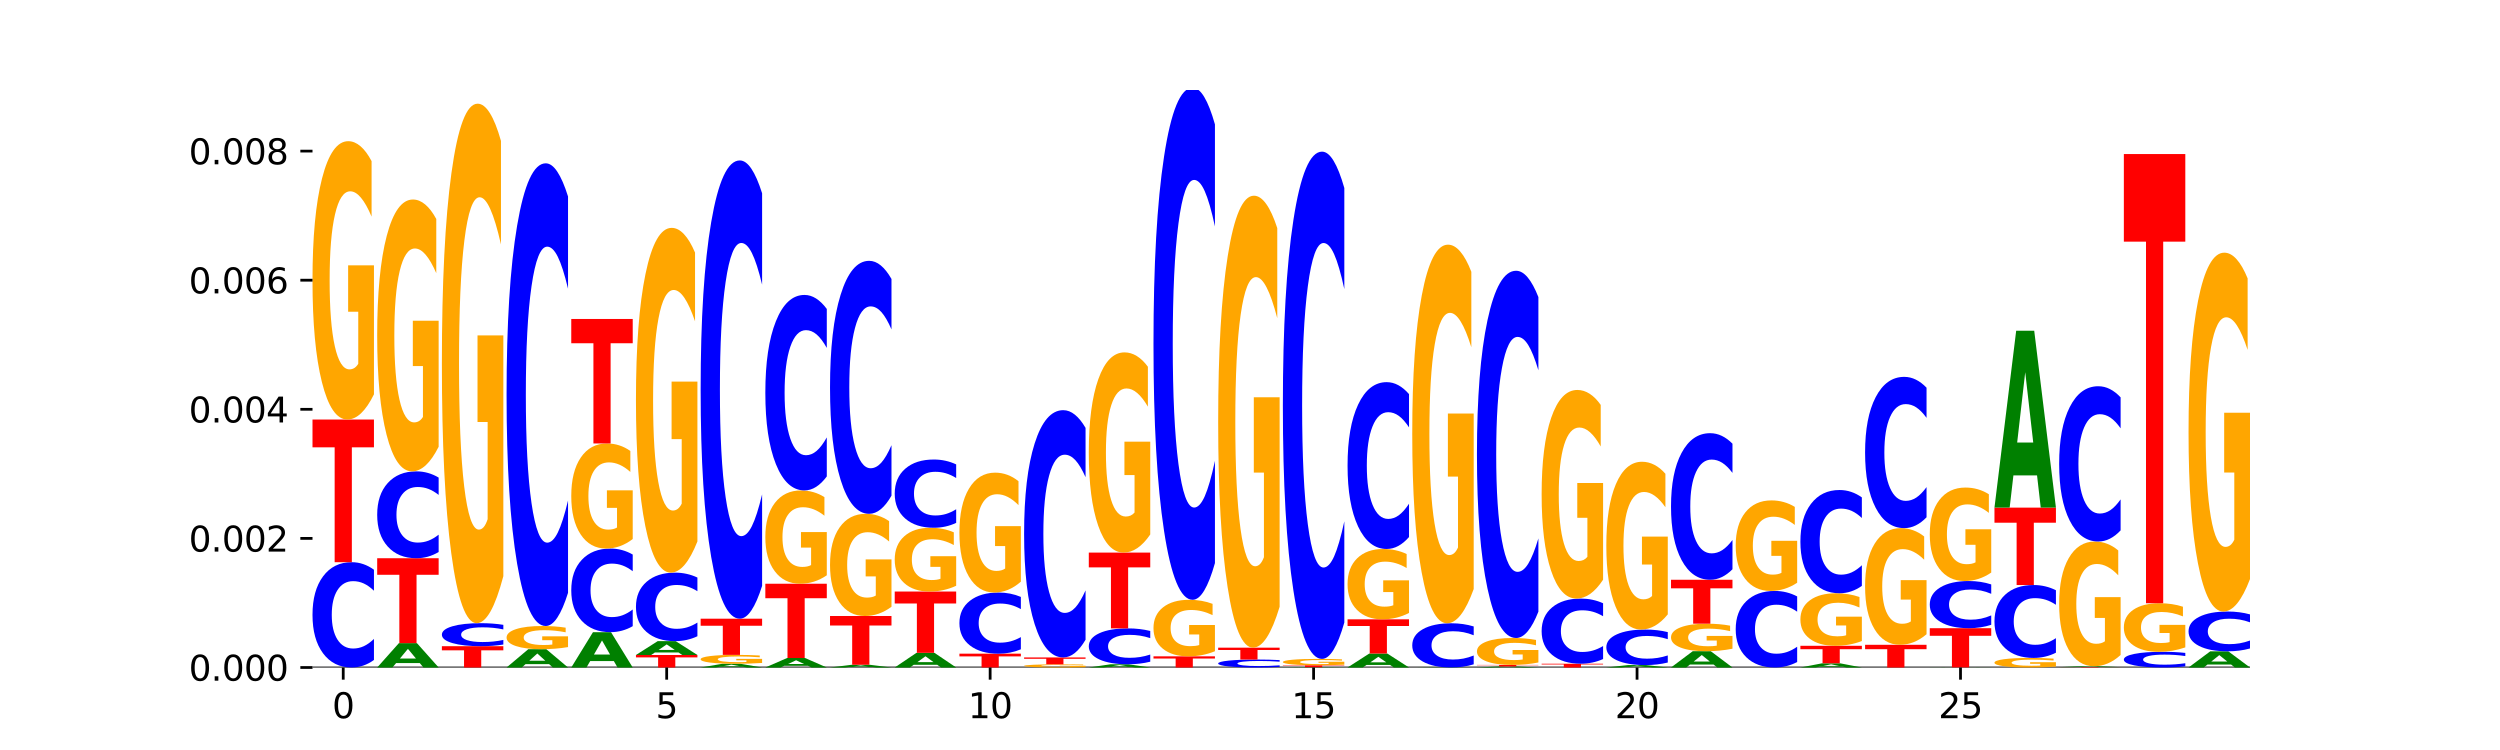 <?xml version="1.0" encoding="utf-8" standalone="no"?>
<!DOCTYPE svg PUBLIC "-//W3C//DTD SVG 1.1//EN"
  "http://www.w3.org/Graphics/SVG/1.1/DTD/svg11.dtd">
<svg xmlns:xlink="http://www.w3.org/1999/xlink" width="720pt" height="216pt" viewBox="0 0 720 216" xmlns="http://www.w3.org/2000/svg" version="1.1">
 <defs>
  <style type="text/css">*{stroke-linejoin: round; stroke-linecap: butt}</style>
 </defs>
 <g id="figure_1">
  <g id="patch_1">
   <path d="M 0 216 
L 720 216 
L 720 0 
L 0 0 
z
" style="fill: #ffffff"/>
  </g>
  <g id="axes_1">
   <g id="patch_2">
    <path d="M 90 192.24 
L 648 192.24 
L 648 25.92 
L 90 25.92 
z
" style="fill: #ffffff"/>
   </g>
   <g id="line2d_1">
    <path d="M 90 192.24 
L 648 192.24 
" clip-path="url(#ped698a768a)" style="fill: none; stroke: #000000; stroke-width: 0.5; stroke-linecap: square"/>
   </g>
   <g id="patch_3">
    <path d="M 107.699 190.066 
Q 106.219 191.144 104.618 191.689 
Q 103.017 192.24 101.273 192.24 
Q 96.074 192.24 93.037 188.155 
Q 90 184.07 90 177.085 
Q 90 170.074 93.037 165.996 
Q 96.074 161.911 101.273 161.911 
Q 103.017 161.911 104.618 162.463 
Q 106.219 163.008 107.699 164.085 
L 107.699 170.131 
Q 106.206 168.702 104.756 168.038 
Q 103.307 167.374 101.706 167.374 
Q 98.834 167.374 97.189 169.962 
Q 95.548 172.543 95.548 177.085 
Q 95.548 181.608 97.189 184.196 
Q 98.834 186.777 101.706 186.777 
Q 103.307 186.777 104.756 186.113 
Q 106.206 185.442 107.699 184.014 
L 107.699 190.066 
z
" clip-path="url(#ped698a768a)" style="fill: #0000ff"/>
   </g>
   <g id="patch_4">
    <path d="M 90 120.818 
L 107.699 120.818 
L 107.699 128.833 
L 101.332 128.833 
L 101.332 161.911 
L 96.38 161.911 
L 96.38 128.833 
L 90 128.833 
L 90 120.818 
z
" clip-path="url(#ped698a768a)" style="fill: #ff0000"/>
   </g>
   <g id="patch_5">
    <path d="M 107.699 113.566 
Q 105.914 117.192 103.995 119.013 
Q 102.075 120.818 100.028 120.818 
Q 95.403 120.818 92.701 110.023 
Q 90 99.227 90 80.765 
Q 90 62.087 92.749 51.374 
Q 95.502 40.662 100.29 40.662 
Q 102.134 40.662 103.824 42.119 
Q 105.518 43.559 107.017 46.407 
L 107.017 62.385 
Q 105.47 58.726 103.939 56.921 
Q 102.408 55.1 100.869 55.1 
Q 98.021 55.1 96.478 61.756 
Q 94.935 68.396 94.935 80.765 
Q 94.935 93.018 96.422 99.707 
Q 97.91 106.38 100.647 106.38 
Q 101.392 106.38 102.031 105.999 
Q 102.67 105.602 103.177 104.774 
L 103.177 89.772 
L 100.262 89.772 
L 100.262 76.41 
L 107.699 76.41 
L 107.699 113.566 
z
" clip-path="url(#ped698a768a)" style="fill: #ffa600"/>
   </g>
   <g id="patch_6">
    <path d="M 120.892 190.961 
L 114.085 190.961 
L 113.01 192.24 
L 108.631 192.24 
L 114.884 185.222 
L 120.077 185.222 
L 126.331 192.24 
L 121.955 192.24 
L 120.892 190.961 
z
M 115.17 189.659 
L 119.795 189.659 
L 117.486 186.867 
L 115.17 189.659 
z
" clip-path="url(#ped698a768a)" style="fill: #008000"/>
   </g>
   <g id="patch_7">
    <path d="M 108.631 160.771 
L 126.331 160.771 
L 126.331 165.539 
L 119.963 165.539 
L 119.963 185.222 
L 115.011 185.222 
L 115.011 165.539 
L 108.631 165.539 
L 108.631 160.771 
z
" clip-path="url(#ped698a768a)" style="fill: #ff0000"/>
   </g>
   <g id="patch_8">
    <path d="M 126.331 158.977 
Q 124.85 159.866 123.249 160.316 
Q 121.648 160.771 119.905 160.771 
Q 114.705 160.771 111.668 157.401 
Q 108.631 154.031 108.631 148.269 
Q 108.631 142.486 111.668 139.121 
Q 114.705 135.752 119.905 135.752 
Q 121.648 135.752 123.249 136.207 
Q 124.85 136.656 126.331 137.545 
L 126.331 142.532 
Q 124.837 141.354 123.387 140.806 
Q 121.938 140.258 120.337 140.258 
Q 117.465 140.258 115.82 142.393 
Q 114.179 144.522 114.179 148.269 
Q 114.179 152 115.82 154.135 
Q 117.465 156.264 120.337 156.264 
Q 121.938 156.264 123.387 155.716 
Q 124.837 155.163 126.331 153.985 
L 126.331 158.977 
z
" clip-path="url(#ped698a768a)" style="fill: #0000ff"/>
   </g>
   <g id="patch_9">
    <path d="M 126.331 128.668 
Q 124.546 132.21 122.626 133.989 
Q 120.706 135.752 118.659 135.752 
Q 114.034 135.752 111.332 125.207 
Q 108.631 114.663 108.631 96.631 
Q 108.631 78.388 111.38 67.925 
Q 114.133 57.461 118.921 57.461 
Q 120.765 57.461 122.455 58.884 
Q 124.149 60.291 125.648 63.073 
L 125.648 78.679 
Q 124.101 75.105 122.57 73.343 
Q 121.039 71.564 119.5 71.564 
Q 116.652 71.564 115.109 78.065 
Q 113.566 84.55 113.566 96.631 
Q 113.566 108.598 115.053 115.132 
Q 116.541 121.649 119.278 121.649 
Q 120.023 121.649 120.662 121.277 
Q 121.301 120.889 121.808 120.081 
L 121.808 105.429 
L 118.893 105.429 
L 118.893 92.377 
L 126.331 92.377 
L 126.331 128.668 
z
" clip-path="url(#ped698a768a)" style="fill: #ffa600"/>
   </g>
   <g id="patch_10">
    <path d="M 127.262 186.103 
L 144.962 186.103 
L 144.962 187.3 
L 138.594 187.3 
L 138.594 192.24 
L 133.642 192.24 
L 133.642 187.3 
L 127.262 187.3 
L 127.262 186.103 
z
" clip-path="url(#ped698a768a)" style="fill: #ff0000"/>
   </g>
   <g id="patch_11">
    <path d="M 144.962 185.628 
Q 143.481 185.863 141.88 185.982 
Q 140.279 186.103 138.536 186.103 
Q 133.336 186.103 130.299 185.21 
Q 127.262 184.317 127.262 182.791 
Q 127.262 181.259 130.299 180.368 
Q 133.336 179.475 138.536 179.475 
Q 140.279 179.475 141.88 179.596 
Q 143.481 179.715 144.962 179.95 
L 144.962 181.271 
Q 143.468 180.959 142.018 180.814 
Q 140.569 180.669 138.968 180.669 
Q 136.096 180.669 134.451 181.234 
Q 132.81 181.799 132.81 182.791 
Q 132.81 183.779 134.451 184.345 
Q 136.096 184.909 138.968 184.909 
Q 140.569 184.909 142.018 184.764 
Q 143.468 184.617 144.962 184.305 
L 144.962 185.628 
z
" clip-path="url(#ped698a768a)" style="fill: #0000ff"/>
   </g>
   <g id="patch_12">
    <path d="M 144.962 165.939 
Q 143.177 172.707 141.257 176.107 
Q 139.337 179.475 137.29 179.475 
Q 132.665 179.475 129.963 159.325 
Q 127.262 139.174 127.262 104.715 
Q 127.262 69.853 130.011 49.857 
Q 132.764 29.861 137.552 29.861 
Q 139.396 29.861 141.086 32.581 
Q 142.78 35.27 144.279 40.586 
L 144.279 70.409 
Q 142.732 63.579 141.201 60.211 
Q 139.67 56.811 138.131 56.811 
Q 135.283 56.811 133.74 69.235 
Q 132.197 81.628 132.197 104.715 
Q 132.197 127.585 133.684 140.071 
Q 135.172 152.526 137.909 152.526 
Q 138.655 152.526 139.293 151.815 
Q 139.932 151.073 140.44 149.528 
L 140.44 121.527 
L 137.524 121.527 
L 137.524 96.587 
L 144.962 96.587 
L 144.962 165.939 
z
" clip-path="url(#ped698a768a)" style="fill: #ffa600"/>
   </g>
   <g id="patch_13">
    <path d="M 158.154 191.279 
L 151.347 191.279 
L 150.272 192.24 
L 145.893 192.24 
L 152.146 186.967 
L 157.339 186.967 
L 163.593 192.24 
L 159.218 192.24 
L 158.154 191.279 
z
M 152.432 190.301 
L 157.057 190.301 
L 154.748 188.203 
L 152.432 190.301 
z
" clip-path="url(#ped698a768a)" style="fill: #008000"/>
   </g>
   <g id="patch_14">
    <path d="M 163.593 186.363 
Q 161.808 186.665 159.888 186.817 
Q 157.968 186.967 155.921 186.967 
Q 151.296 186.967 148.594 186.068 
Q 145.893 185.169 145.893 183.631 
Q 145.893 182.075 148.642 181.182 
Q 151.395 180.29 156.183 180.29 
Q 158.027 180.29 159.717 180.411 
Q 161.411 180.531 162.91 180.769 
L 162.91 182.1 
Q 161.363 181.795 159.832 181.645 
Q 158.301 181.493 156.762 181.493 
Q 153.914 181.493 152.371 182.047 
Q 150.828 182.6 150.828 183.631 
Q 150.828 184.651 152.315 185.209 
Q 153.803 185.764 156.54 185.764 
Q 157.286 185.764 157.924 185.733 
Q 158.563 185.7 159.071 185.631 
L 159.071 184.381 
L 156.155 184.381 
L 156.155 183.268 
L 163.593 183.268 
L 163.593 186.363 
z
" clip-path="url(#ped698a768a)" style="fill: #ffa600"/>
   </g>
   <g id="patch_15">
    <path d="M 163.593 170.738 
Q 162.112 175.473 160.511 177.868 
Q 158.91 180.29 157.167 180.29 
Q 151.967 180.29 148.93 162.343 
Q 145.893 144.396 145.893 113.704 
Q 145.893 82.902 148.93 64.983 
Q 151.967 47.035 157.167 47.035 
Q 158.91 47.035 160.511 49.458 
Q 162.112 51.853 163.593 56.587 
L 163.593 83.15 
Q 162.099 76.874 160.649 73.956 
Q 159.2 71.038 157.599 71.038 
Q 154.727 71.038 153.082 82.407 
Q 151.441 93.748 151.441 113.704 
Q 151.441 133.578 153.082 144.946 
Q 154.727 156.287 157.599 156.287 
Q 159.2 156.287 160.649 153.369 
Q 162.099 150.424 163.593 144.148 
L 163.593 170.738 
z
" clip-path="url(#ped698a768a)" style="fill: #0000ff"/>
   </g>
   <g id="patch_16">
    <path d="M 176.785 190.386 
L 169.978 190.386 
L 168.903 192.24 
L 164.524 192.24 
L 170.777 182.064 
L 175.97 182.064 
L 182.224 192.24 
L 177.849 192.24 
L 176.785 190.386 
z
M 171.063 188.498 
L 175.688 188.498 
L 173.379 184.45 
L 171.063 188.498 
z
" clip-path="url(#ped698a768a)" style="fill: #008000"/>
   </g>
   <g id="patch_17">
    <path d="M 182.224 180.338 
Q 180.743 181.194 179.142 181.626 
Q 177.541 182.064 175.798 182.064 
Q 170.598 182.064 167.561 178.821 
Q 164.524 175.577 164.524 170.031 
Q 164.524 164.464 167.561 161.226 
Q 170.598 157.983 175.798 157.983 
Q 177.541 157.983 179.142 158.42 
Q 180.743 158.853 182.224 159.709 
L 182.224 164.509 
Q 180.73 163.375 179.28 162.848 
Q 177.831 162.32 176.23 162.32 
Q 173.358 162.32 171.713 164.375 
Q 170.072 166.424 170.072 170.031 
Q 170.072 173.622 171.713 175.677 
Q 173.358 177.726 176.23 177.726 
Q 177.831 177.726 179.28 177.199 
Q 180.73 176.667 182.224 175.533 
L 182.224 180.338 
z
" clip-path="url(#ped698a768a)" style="fill: #0000ff"/>
   </g>
   <g id="patch_18">
    <path d="M 182.224 155.244 
Q 180.439 156.613 178.519 157.301 
Q 176.599 157.983 174.552 157.983 
Q 169.927 157.983 167.226 153.906 
Q 164.524 149.83 164.524 142.859 
Q 164.524 135.807 167.273 131.762 
Q 170.026 127.717 174.814 127.717 
Q 176.658 127.717 178.348 128.267 
Q 180.042 128.811 181.541 129.886 
L 181.541 135.919 
Q 179.994 134.537 178.463 133.856 
Q 176.932 133.168 175.393 133.168 
Q 172.545 133.168 171.002 135.682 
Q 169.459 138.189 169.459 142.859 
Q 169.459 147.485 170.946 150.011 
Q 172.434 152.531 175.171 152.531 
Q 175.917 152.531 176.555 152.387 
Q 177.194 152.237 177.702 151.924 
L 177.702 146.26 
L 174.786 146.26 
L 174.786 141.215 
L 182.224 141.215 
L 182.224 155.244 
z
" clip-path="url(#ped698a768a)" style="fill: #ffa600"/>
   </g>
   <g id="patch_19">
    <path d="M 164.524 91.863 
L 182.224 91.863 
L 182.224 98.856 
L 175.856 98.856 
L 175.856 127.717 
L 170.904 127.717 
L 170.904 98.856 
L 164.524 98.856 
L 164.524 91.863 
z
" clip-path="url(#ped698a768a)" style="fill: #ff0000"/>
   </g>
   <g id="patch_20">
    <path d="M 183.155 188.637 
L 200.855 188.637 
L 200.855 189.34 
L 194.487 189.34 
L 194.487 192.24 
L 189.535 192.24 
L 189.535 189.34 
L 183.155 189.34 
L 183.155 188.637 
z
" clip-path="url(#ped698a768a)" style="fill: #ff0000"/>
   </g>
   <g id="patch_21">
    <path d="M 195.416 187.911 
L 188.609 187.911 
L 187.534 188.637 
L 183.155 188.637 
L 189.409 184.652 
L 194.601 184.652 
L 200.855 188.637 
L 196.48 188.637 
L 195.416 187.911 
z
M 189.694 187.172 
L 194.319 187.172 
L 192.01 185.587 
L 189.694 187.172 
z
" clip-path="url(#ped698a768a)" style="fill: #008000"/>
   </g>
   <g id="patch_22">
    <path d="M 200.855 183.238 
Q 199.374 183.939 197.773 184.294 
Q 196.172 184.652 194.429 184.652 
Q 189.229 184.652 186.192 181.995 
Q 183.155 179.337 183.155 174.793 
Q 183.155 170.232 186.192 167.578 
Q 189.229 164.921 194.429 164.921 
Q 196.172 164.921 197.773 165.28 
Q 199.374 165.634 200.855 166.335 
L 200.855 170.268 
Q 199.361 169.339 197.912 168.907 
Q 196.462 168.475 194.861 168.475 
Q 191.989 168.475 190.344 170.158 
Q 188.703 171.838 188.703 174.793 
Q 188.703 177.736 190.344 179.419 
Q 191.989 181.098 194.861 181.098 
Q 196.462 181.098 197.912 180.666 
Q 199.361 180.23 200.855 179.301 
L 200.855 183.238 
z
" clip-path="url(#ped698a768a)" style="fill: #0000ff"/>
   </g>
   <g id="patch_23">
    <path d="M 200.855 155.937 
Q 199.07 160.429 197.15 162.685 
Q 195.23 164.921 193.183 164.921 
Q 188.558 164.921 185.857 151.548 
Q 183.155 138.174 183.155 115.304 
Q 183.155 92.168 185.904 78.897 
Q 188.657 65.626 193.445 65.626 
Q 195.289 65.626 196.979 67.431 
Q 198.673 69.215 200.172 72.743 
L 200.172 92.537 
Q 198.625 88.004 197.094 85.768 
Q 195.563 83.512 194.024 83.512 
Q 191.176 83.512 189.633 91.757 
Q 188.09 99.982 188.09 115.304 
Q 188.09 130.483 189.577 138.769 
Q 191.065 147.035 193.802 147.035 
Q 194.548 147.035 195.186 146.563 
Q 195.825 146.071 196.333 145.045 
L 196.333 126.462 
L 193.417 126.462 
L 193.417 109.91 
L 200.855 109.91 
L 200.855 155.937 
z
" clip-path="url(#ped698a768a)" style="fill: #ffa600"/>
   </g>
   <g id="patch_24">
    <path d="M 214.047 192.044 
L 207.24 192.044 
L 206.165 192.24 
L 201.786 192.24 
L 208.04 191.164 
L 213.233 191.164 
L 219.486 192.24 
L 215.111 192.24 
L 214.047 192.044 
z
M 208.325 191.844 
L 212.95 191.844 
L 210.641 191.416 
L 208.325 191.844 
z
" clip-path="url(#ped698a768a)" style="fill: #008000"/>
   </g>
   <g id="patch_25">
    <path d="M 219.486 190.932 
Q 217.701 191.048 215.781 191.106 
Q 213.861 191.164 211.814 191.164 
Q 207.189 191.164 204.488 190.819 
Q 201.786 190.474 201.786 189.885 
Q 201.786 189.288 204.535 188.946 
Q 207.288 188.604 212.076 188.604 
Q 213.921 188.604 215.61 188.65 
Q 217.304 188.696 218.804 188.787 
L 218.804 189.298 
Q 217.257 189.181 215.725 189.123 
Q 214.194 189.065 212.655 189.065 
Q 209.807 189.065 208.264 189.278 
Q 206.721 189.49 206.721 189.885 
Q 206.721 190.276 208.208 190.49 
Q 209.696 190.703 212.433 190.703 
Q 213.179 190.703 213.817 190.691 
Q 214.456 190.678 214.964 190.651 
L 214.964 190.172 
L 212.048 190.172 
L 212.048 189.746 
L 219.486 189.746 
L 219.486 190.932 
z
" clip-path="url(#ped698a768a)" style="fill: #ffa600"/>
   </g>
   <g id="patch_26">
    <path d="M 201.786 178.184 
L 219.486 178.184 
L 219.486 180.216 
L 213.118 180.216 
L 213.118 188.604 
L 208.166 188.604 
L 208.166 180.216 
L 201.786 180.216 
L 201.786 178.184 
z
" clip-path="url(#ped698a768a)" style="fill: #ff0000"/>
   </g>
   <g id="patch_27">
    <path d="M 219.486 168.724 
Q 218.005 173.413 216.404 175.785 
Q 214.803 178.184 213.06 178.184 
Q 207.86 178.184 204.823 160.409 
Q 201.786 142.633 201.786 112.236 
Q 201.786 81.729 204.823 63.981 
Q 207.86 46.206 213.06 46.206 
Q 214.803 46.206 216.404 48.605 
Q 218.005 50.977 219.486 55.666 
L 219.486 81.974 
Q 217.992 75.759 216.543 72.869 
Q 215.093 69.979 213.492 69.979 
Q 210.62 69.979 208.975 81.238 
Q 207.334 92.47 207.334 112.236 
Q 207.334 131.919 208.975 143.179 
Q 210.62 154.411 213.492 154.411 
Q 215.093 154.411 216.543 151.521 
Q 217.992 148.604 219.486 142.388 
L 219.486 168.724 
z
" clip-path="url(#ped698a768a)" style="fill: #0000ff"/>
   </g>
   <g id="patch_28">
    <path d="M 232.678 191.743 
L 225.871 191.743 
L 224.796 192.24 
L 220.417 192.24 
L 226.671 189.512 
L 231.864 189.512 
L 238.117 192.24 
L 233.742 192.24 
L 232.678 191.743 
z
M 226.957 191.237 
L 231.581 191.237 
L 229.273 190.152 
L 226.957 191.237 
z
" clip-path="url(#ped698a768a)" style="fill: #008000"/>
   </g>
   <g id="patch_29">
    <path d="M 220.417 168.117 
L 238.117 168.117 
L 238.117 172.29 
L 231.749 172.29 
L 231.749 189.512 
L 226.797 189.512 
L 226.797 172.29 
L 220.417 172.29 
L 220.417 168.117 
z
" clip-path="url(#ped698a768a)" style="fill: #ff0000"/>
   </g>
   <g id="patch_30">
    <path d="M 238.117 165.686 
Q 236.332 166.902 234.412 167.512 
Q 232.492 168.117 230.445 168.117 
Q 225.82 168.117 223.119 164.498 
Q 220.417 160.879 220.417 154.69 
Q 220.417 148.429 223.166 144.837 
Q 225.919 141.246 230.707 141.246 
Q 232.552 141.246 234.241 141.734 
Q 235.935 142.217 237.435 143.172 
L 237.435 148.528 
Q 235.888 147.302 234.356 146.697 
Q 232.825 146.086 231.286 146.086 
Q 228.438 146.086 226.895 148.318 
Q 225.352 150.543 225.352 154.69 
Q 225.352 158.798 226.839 161.04 
Q 228.327 163.277 231.064 163.277 
Q 231.81 163.277 232.448 163.149 
Q 233.087 163.016 233.595 162.739 
L 233.595 157.71 
L 230.679 157.71 
L 230.679 153.23 
L 238.117 153.23 
L 238.117 165.686 
z
" clip-path="url(#ped698a768a)" style="fill: #ffa600"/>
   </g>
   <g id="patch_31">
    <path d="M 238.117 137.21 
Q 236.636 139.21 235.035 140.222 
Q 233.434 141.246 231.691 141.246 
Q 226.491 141.246 223.454 133.663 
Q 220.417 126.08 220.417 113.112 
Q 220.417 100.097 223.454 92.526 
Q 226.491 84.943 231.691 84.943 
Q 233.434 84.943 235.035 85.966 
Q 236.636 86.978 238.117 88.979 
L 238.117 100.202 
Q 236.623 97.55 235.174 96.317 
Q 233.724 95.085 232.123 95.085 
Q 229.252 95.085 227.606 99.888 
Q 225.965 104.68 225.965 113.112 
Q 225.965 121.509 227.606 126.312 
Q 229.252 131.104 232.123 131.104 
Q 233.724 131.104 235.174 129.871 
Q 236.623 128.627 238.117 125.975 
L 238.117 137.21 
z
" clip-path="url(#ped698a768a)" style="fill: #0000ff"/>
   </g>
   <g id="patch_32">
    <path d="M 251.309 192.097 
L 244.502 192.097 
L 243.427 192.24 
L 239.048 192.24 
L 245.302 191.454 
L 250.495 191.454 
L 256.748 192.24 
L 252.373 192.24 
L 251.309 192.097 
z
M 245.588 191.951 
L 250.212 191.951 
L 247.904 191.638 
L 245.588 191.951 
z
" clip-path="url(#ped698a768a)" style="fill: #008000"/>
   </g>
   <g id="patch_33">
    <path d="M 239.048 177.41 
L 256.748 177.41 
L 256.748 180.149 
L 250.38 180.149 
L 250.38 191.454 
L 245.428 191.454 
L 245.428 180.149 
L 239.048 180.149 
L 239.048 177.41 
z
" clip-path="url(#ped698a768a)" style="fill: #ff0000"/>
   </g>
   <g id="patch_34">
    <path d="M 256.748 174.747 
Q 254.963 176.079 253.043 176.748 
Q 251.123 177.41 249.076 177.41 
Q 244.451 177.41 241.75 173.446 
Q 239.048 169.482 239.048 162.704 
Q 239.048 155.846 241.797 151.912 
Q 244.55 147.979 249.338 147.979 
Q 251.183 147.979 252.872 148.514 
Q 254.566 149.043 256.066 150.088 
L 256.066 155.955 
Q 254.519 154.612 252.987 153.949 
Q 251.456 153.28 249.917 153.28 
Q 247.069 153.28 245.526 155.724 
Q 243.983 158.162 243.983 162.704 
Q 243.983 167.203 245.471 169.659 
Q 246.958 172.109 249.695 172.109 
Q 250.441 172.109 251.079 171.969 
Q 251.718 171.823 252.226 171.519 
L 252.226 166.011 
L 249.31 166.011 
L 249.31 161.105 
L 256.748 161.105 
L 256.748 174.747 
z
" clip-path="url(#ped698a768a)" style="fill: #ffa600"/>
   </g>
   <g id="patch_35">
    <path d="M 256.748 142.756 
Q 255.267 145.345 253.666 146.654 
Q 252.066 147.979 250.322 147.979 
Q 245.122 147.979 242.085 138.166 
Q 239.048 128.353 239.048 111.571 
Q 239.048 94.729 242.085 84.931 
Q 245.122 75.118 250.322 75.118 
Q 252.066 75.118 253.666 76.443 
Q 255.267 77.752 256.748 80.341 
L 256.748 94.865 
Q 255.254 91.433 253.805 89.838 
Q 252.355 88.243 250.754 88.243 
Q 247.883 88.243 246.237 94.458 
Q 244.596 100.659 244.596 111.571 
Q 244.596 122.438 246.237 128.654 
Q 247.883 134.855 250.754 134.855 
Q 252.355 134.855 253.805 133.259 
Q 255.254 131.649 256.748 128.217 
L 256.748 142.756 
z
" clip-path="url(#ped698a768a)" style="fill: #0000ff"/>
   </g>
   <g id="patch_36">
    <path d="M 269.94 191.471 
L 263.133 191.471 
L 262.058 192.24 
L 257.679 192.24 
L 263.933 188.018 
L 269.126 188.018 
L 275.379 192.24 
L 271.004 192.24 
L 269.94 191.471 
z
M 264.219 190.687 
L 268.843 190.687 
L 266.535 189.008 
L 264.219 190.687 
z
" clip-path="url(#ped698a768a)" style="fill: #008000"/>
   </g>
   <g id="patch_37">
    <path d="M 257.679 170.362 
L 275.379 170.362 
L 275.379 173.806 
L 269.011 173.806 
L 269.011 188.018 
L 264.06 188.018 
L 264.06 173.806 
L 257.679 173.806 
L 257.679 170.362 
z
" clip-path="url(#ped698a768a)" style="fill: #ff0000"/>
   </g>
   <g id="patch_38">
    <path d="M 275.379 168.701 
Q 273.594 169.531 271.674 169.949 
Q 269.754 170.362 267.707 170.362 
Q 263.082 170.362 260.381 167.889 
Q 257.679 165.415 257.679 161.185 
Q 257.679 156.905 260.428 154.451 
Q 263.181 151.996 267.969 151.996 
Q 269.814 151.996 271.503 152.33 
Q 273.197 152.66 274.697 153.312 
L 274.697 156.973 
Q 273.15 156.135 271.619 155.721 
Q 270.087 155.304 268.548 155.304 
Q 265.7 155.304 264.157 156.829 
Q 262.614 158.351 262.614 161.185 
Q 262.614 163.992 264.102 165.525 
Q 265.589 167.054 268.326 167.054 
Q 269.072 167.054 269.711 166.967 
Q 270.349 166.876 270.857 166.686 
L 270.857 163.249 
L 267.941 163.249 
L 267.941 160.187 
L 275.379 160.187 
L 275.379 168.701 
z
" clip-path="url(#ped698a768a)" style="fill: #ffa600"/>
   </g>
   <g id="patch_39">
    <path d="M 275.379 150.587 
Q 273.898 151.285 272.297 151.639 
Q 270.697 151.996 268.953 151.996 
Q 263.753 151.996 260.716 149.349 
Q 257.679 146.701 257.679 142.174 
Q 257.679 137.631 260.716 134.988 
Q 263.753 132.341 268.953 132.341 
Q 270.697 132.341 272.297 132.698 
Q 273.898 133.051 275.379 133.75 
L 275.379 137.668 
Q 273.885 136.742 272.436 136.312 
Q 270.986 135.881 269.385 135.881 
Q 266.514 135.881 264.868 137.558 
Q 263.227 139.231 263.227 142.174 
Q 263.227 145.106 264.868 146.783 
Q 266.514 148.455 269.385 148.455 
Q 270.986 148.455 272.436 148.025 
Q 273.885 147.591 275.379 146.665 
L 275.379 150.587 
z
" clip-path="url(#ped698a768a)" style="fill: #0000ff"/>
   </g>
   <g id="patch_40">
    <path d="M 276.311 188.262 
L 294.01 188.262 
L 294.01 189.038 
L 287.642 189.038 
L 287.642 192.24 
L 282.691 192.24 
L 282.691 189.038 
L 276.311 189.038 
L 276.311 188.262 
z
" clip-path="url(#ped698a768a)" style="fill: #ff0000"/>
   </g>
   <g id="patch_41">
    <path d="M 294.01 186.999 
Q 292.529 187.625 290.929 187.942 
Q 289.328 188.262 287.584 188.262 
Q 282.384 188.262 279.347 185.89 
Q 276.311 183.517 276.311 179.46 
Q 276.311 175.389 279.347 173.02 
Q 282.384 170.648 287.584 170.648 
Q 289.328 170.648 290.929 170.968 
Q 292.529 171.284 294.01 171.91 
L 294.01 175.422 
Q 292.516 174.592 291.067 174.206 
Q 289.617 173.821 288.017 173.821 
Q 285.145 173.821 283.499 175.323 
Q 281.858 176.822 281.858 179.46 
Q 281.858 182.087 283.499 183.59 
Q 285.145 185.089 288.017 185.089 
Q 289.617 185.089 291.067 184.704 
Q 292.516 184.314 294.01 183.485 
L 294.01 186.999 
z
" clip-path="url(#ped698a768a)" style="fill: #0000ff"/>
   </g>
   <g id="patch_42">
    <path d="M 294.01 167.524 
Q 292.225 169.086 290.305 169.87 
Q 288.385 170.648 286.338 170.648 
Q 281.713 170.648 279.012 165.998 
Q 276.311 161.348 276.311 153.396 
Q 276.311 145.351 279.059 140.737 
Q 281.812 136.123 286.6 136.123 
Q 288.445 136.123 290.135 136.75 
Q 291.828 137.371 293.328 138.598 
L 293.328 145.48 
Q 291.781 143.904 290.25 143.126 
Q 288.718 142.342 287.179 142.342 
Q 284.331 142.342 282.788 145.209 
Q 281.245 148.069 281.245 153.396 
Q 281.245 158.673 282.733 161.555 
Q 284.22 164.429 286.957 164.429 
Q 287.703 164.429 288.342 164.265 
Q 288.98 164.094 289.488 163.737 
L 289.488 157.276 
L 286.572 157.276 
L 286.572 151.52 
L 294.01 151.52 
L 294.01 167.524 
z
" clip-path="url(#ped698a768a)" style="fill: #ffa600"/>
   </g>
   <g id="patch_43">
    <path d="M 312.641 192.157 
Q 310.856 192.199 308.936 192.219 
Q 307.016 192.24 304.969 192.24 
Q 300.344 192.24 297.643 192.117 
Q 294.942 191.994 294.942 191.784 
Q 294.942 191.571 297.691 191.449 
Q 300.443 191.327 305.231 191.327 
Q 307.076 191.327 308.766 191.343 
Q 310.459 191.36 311.959 191.392 
L 311.959 191.574 
Q 310.412 191.532 308.881 191.512 
Q 307.349 191.491 305.81 191.491 
Q 302.962 191.491 301.419 191.567 
Q 299.876 191.643 299.876 191.784 
Q 299.876 191.923 301.364 191.999 
Q 302.851 192.075 305.588 192.075 
Q 306.334 192.075 306.973 192.071 
Q 307.611 192.067 308.119 192.057 
L 308.119 191.886 
L 305.203 191.886 
L 305.203 191.734 
L 312.641 191.734 
L 312.641 192.157 
z
" clip-path="url(#ped698a768a)" style="fill: #ffa600"/>
   </g>
   <g id="patch_44">
    <path d="M 294.942 189.345 
L 312.641 189.345 
L 312.641 189.732 
L 306.273 189.732 
L 306.273 191.327 
L 301.322 191.327 
L 301.322 189.732 
L 294.942 189.732 
L 294.942 189.345 
z
" clip-path="url(#ped698a768a)" style="fill: #ff0000"/>
   </g>
   <g id="patch_45">
    <path d="M 312.641 184.24 
Q 311.161 186.771 309.56 188.051 
Q 307.959 189.345 306.215 189.345 
Q 301.015 189.345 297.978 179.753 
Q 294.942 170.162 294.942 153.758 
Q 294.942 137.296 297.978 127.719 
Q 301.015 118.127 306.215 118.127 
Q 307.959 118.127 309.56 119.422 
Q 311.161 120.702 312.641 123.232 
L 312.641 137.429 
Q 311.147 134.075 309.698 132.515 
Q 308.249 130.956 306.648 130.956 
Q 303.776 130.956 302.13 137.032 
Q 300.489 143.093 300.489 153.758 
Q 300.489 164.38 302.13 170.456 
Q 303.776 176.517 306.648 176.517 
Q 308.249 176.517 309.698 174.957 
Q 311.147 173.383 312.641 170.029 
L 312.641 184.24 
z
" clip-path="url(#ped698a768a)" style="fill: #0000ff"/>
   </g>
   <g id="patch_46">
    <path d="M 325.833 192.071 
L 319.026 192.071 
L 317.951 192.24 
L 313.573 192.24 
L 319.826 191.313 
L 325.019 191.313 
L 331.272 192.24 
L 326.897 192.24 
L 325.833 192.071 
z
M 320.112 191.899 
L 324.737 191.899 
L 322.428 191.53 
L 320.112 191.899 
z
" clip-path="url(#ped698a768a)" style="fill: #008000"/>
   </g>
   <g id="patch_47">
    <path d="M 331.272 190.572 
Q 329.792 190.939 328.191 191.125 
Q 326.59 191.313 324.846 191.313 
Q 319.646 191.313 316.609 189.921 
Q 313.573 188.528 313.573 186.148 
Q 313.573 183.758 316.609 182.368 
Q 319.646 180.976 324.846 180.976 
Q 326.59 180.976 328.191 181.164 
Q 329.792 181.349 331.272 181.717 
L 331.272 183.777 
Q 329.778 183.29 328.329 183.064 
Q 326.88 182.838 325.279 182.838 
Q 322.407 182.838 320.761 183.72 
Q 319.12 184.599 319.12 186.148 
Q 319.12 187.689 320.761 188.571 
Q 322.407 189.451 325.279 189.451 
Q 326.88 189.451 328.329 189.225 
Q 329.778 188.996 331.272 188.509 
L 331.272 190.572 
z
" clip-path="url(#ped698a768a)" style="fill: #0000ff"/>
   </g>
   <g id="patch_48">
    <path d="M 313.573 159.147 
L 331.272 159.147 
L 331.272 163.405 
L 324.904 163.405 
L 324.904 180.976 
L 319.953 180.976 
L 319.953 163.405 
L 313.573 163.405 
L 313.573 159.147 
z
" clip-path="url(#ped698a768a)" style="fill: #ff0000"/>
   </g>
   <g id="patch_49">
    <path d="M 331.272 153.93 
Q 329.487 156.539 327.567 157.849 
Q 325.647 159.147 323.6 159.147 
Q 318.975 159.147 316.274 151.381 
Q 313.573 143.616 313.573 130.335 
Q 313.573 116.899 316.322 109.193 
Q 319.074 101.487 323.862 101.487 
Q 325.707 101.487 327.397 102.535 
Q 329.09 103.571 330.59 105.62 
L 330.59 117.114 
Q 329.043 114.481 327.512 113.183 
Q 325.981 111.873 324.441 111.873 
Q 321.593 111.873 320.05 116.661 
Q 318.507 121.437 318.507 130.335 
Q 318.507 139.149 319.995 143.961 
Q 321.482 148.761 324.219 148.761 
Q 324.965 148.761 325.604 148.487 
Q 326.242 148.201 326.75 147.606 
L 326.75 136.814 
L 323.835 136.814 
L 323.835 127.202 
L 331.272 127.202 
L 331.272 153.93 
z
" clip-path="url(#ped698a768a)" style="fill: #ffa600"/>
   </g>
   <g id="patch_50">
    <path d="M 332.204 189.027 
L 349.903 189.027 
L 349.903 189.654 
L 343.535 189.654 
L 343.535 192.24 
L 338.584 192.24 
L 338.584 189.654 
L 332.204 189.654 
L 332.204 189.027 
z
" clip-path="url(#ped698a768a)" style="fill: #ff0000"/>
   </g>
   <g id="patch_51">
    <path d="M 349.903 187.554 
Q 348.118 188.291 346.198 188.661 
Q 344.278 189.027 342.232 189.027 
Q 337.606 189.027 334.905 186.834 
Q 332.204 184.641 332.204 180.89 
Q 332.204 177.095 334.953 174.918 
Q 337.706 172.741 342.493 172.741 
Q 344.338 172.741 346.028 173.038 
Q 347.721 173.33 349.221 173.909 
L 349.221 177.155 
Q 347.674 176.412 346.143 176.045 
Q 344.612 175.675 343.072 175.675 
Q 340.224 175.675 338.681 177.027 
Q 337.138 178.376 337.138 180.89 
Q 337.138 183.379 338.626 184.738 
Q 340.113 186.094 342.85 186.094 
Q 343.596 186.094 344.235 186.017 
Q 344.873 185.936 345.381 185.768 
L 345.381 182.72 
L 342.466 182.72 
L 342.466 180.005 
L 349.903 180.005 
L 349.903 187.554 
z
" clip-path="url(#ped698a768a)" style="fill: #ffa600"/>
   </g>
   <g id="patch_52">
    <path d="M 349.903 162.169 
Q 348.423 167.41 346.822 170.06 
Q 345.221 172.741 343.477 172.741 
Q 338.277 172.741 335.241 152.877 
Q 332.204 133.012 332.204 99.041 
Q 332.204 64.948 335.241 45.114 
Q 338.277 25.25 343.477 25.25 
Q 345.221 25.25 346.822 27.931 
Q 348.423 30.581 349.903 35.822 
L 349.903 65.223 
Q 348.409 58.276 346.96 55.047 
Q 345.511 51.817 343.91 51.817 
Q 341.038 51.817 339.392 64.4 
Q 337.751 76.953 337.751 99.041 
Q 337.751 121.039 339.392 133.622 
Q 341.038 146.174 343.91 146.174 
Q 345.511 146.174 346.96 142.945 
Q 348.409 139.685 349.903 132.738 
L 349.903 162.169 
z
" clip-path="url(#ped698a768a)" style="fill: #0000ff"/>
   </g>
   <g id="patch_53">
    <path d="M 368.534 192.076 
Q 367.054 192.157 365.453 192.198 
Q 363.852 192.24 362.108 192.24 
Q 356.908 192.24 353.872 191.931 
Q 350.835 191.622 350.835 191.094 
Q 350.835 190.563 353.872 190.255 
Q 356.908 189.946 362.108 189.946 
Q 363.852 189.946 365.453 189.988 
Q 367.054 190.029 368.534 190.11 
L 368.534 190.568 
Q 367.04 190.46 365.591 190.409 
Q 364.142 190.359 362.541 190.359 
Q 359.669 190.359 358.023 190.555 
Q 356.382 190.75 356.382 191.094 
Q 356.382 191.436 358.023 191.632 
Q 359.669 191.827 362.541 191.827 
Q 364.142 191.827 365.591 191.777 
Q 367.04 191.726 368.534 191.618 
L 368.534 192.076 
z
" clip-path="url(#ped698a768a)" style="fill: #0000ff"/>
   </g>
   <g id="patch_54">
    <path d="M 350.835 186.528 
L 368.534 186.528 
L 368.534 187.195 
L 362.167 187.195 
L 362.167 189.946 
L 357.215 189.946 
L 357.215 187.195 
L 350.835 187.195 
L 350.835 186.528 
z
" clip-path="url(#ped698a768a)" style="fill: #ff0000"/>
   </g>
   <g id="patch_55">
    <path d="M 368.534 174.751 
Q 366.749 180.64 364.829 183.597 
Q 362.909 186.528 360.863 186.528 
Q 356.237 186.528 353.536 168.997 
Q 350.835 151.466 350.835 121.486 
Q 350.835 91.157 353.584 73.761 
Q 356.337 56.364 361.124 56.364 
Q 362.969 56.364 364.659 58.73 
Q 366.353 61.07 367.852 65.694 
L 367.852 91.641 
Q 366.305 85.699 364.774 82.768 
Q 363.243 79.81 361.704 79.81 
Q 358.855 79.81 357.312 90.619 
Q 355.769 101.401 355.769 121.486 
Q 355.769 141.383 357.257 152.246 
Q 358.744 163.082 361.481 163.082 
Q 362.227 163.082 362.866 162.463 
Q 363.504 161.818 364.012 160.474 
L 364.012 136.113 
L 361.097 136.113 
L 361.097 114.415 
L 368.534 114.415 
L 368.534 174.751 
z
" clip-path="url(#ped698a768a)" style="fill: #ffa600"/>
   </g>
   <g id="patch_56">
    <path d="M 381.726 192.226 
L 374.919 192.226 
L 373.845 192.24 
L 369.466 192.24 
L 375.719 192.162 
L 380.912 192.162 
L 387.165 192.24 
L 382.79 192.24 
L 381.726 192.226 
z
M 376.005 192.211 
L 380.63 192.211 
L 378.321 192.18 
L 376.005 192.211 
z
" clip-path="url(#ped698a768a)" style="fill: #008000"/>
   </g>
   <g id="patch_57">
    <path d="M 369.466 191.592 
L 387.165 191.592 
L 387.165 191.703 
L 380.798 191.703 
L 380.798 192.162 
L 375.846 192.162 
L 375.846 191.703 
L 369.466 191.703 
L 369.466 191.592 
z
" clip-path="url(#ped698a768a)" style="fill: #ff0000"/>
   </g>
   <g id="patch_58">
    <path d="M 387.165 191.427 
Q 385.38 191.509 383.46 191.551 
Q 381.54 191.592 379.494 191.592 
Q 374.868 191.592 372.167 191.346 
Q 369.466 191.099 369.466 190.677 
Q 369.466 190.251 372.215 190.006 
Q 374.968 189.761 379.755 189.761 
Q 381.6 189.761 383.29 189.795 
Q 384.984 189.828 386.483 189.893 
L 386.483 190.258 
Q 384.936 190.174 383.405 190.133 
Q 381.874 190.091 380.335 190.091 
Q 377.486 190.091 375.943 190.243 
Q 374.4 190.395 374.4 190.677 
Q 374.4 190.957 375.888 191.11 
Q 377.375 191.262 380.112 191.262 
Q 380.858 191.262 381.497 191.254 
Q 382.135 191.245 382.643 191.226 
L 382.643 190.883 
L 379.728 190.883 
L 379.728 190.578 
L 387.165 190.578 
L 387.165 191.427 
z
" clip-path="url(#ped698a768a)" style="fill: #ffa600"/>
   </g>
   <g id="patch_59">
    <path d="M 387.165 179.29 
Q 385.685 184.48 384.084 187.106 
Q 382.483 189.761 380.739 189.761 
Q 375.54 189.761 372.503 170.086 
Q 369.466 150.41 369.466 116.763 
Q 369.466 82.994 372.503 63.349 
Q 375.54 43.673 380.739 43.673 
Q 382.483 43.673 384.084 46.329 
Q 385.685 48.954 387.165 54.145 
L 387.165 83.266 
Q 385.671 76.385 384.222 73.187 
Q 382.773 69.988 381.172 69.988 
Q 378.3 69.988 376.654 82.451 
Q 375.013 94.884 375.013 116.763 
Q 375.013 138.551 376.654 151.014 
Q 378.3 163.447 381.172 163.447 
Q 382.773 163.447 384.222 160.248 
Q 385.671 157.019 387.165 150.139 
L 387.165 179.29 
z
" clip-path="url(#ped698a768a)" style="fill: #0000ff"/>
   </g>
   <g id="patch_60">
    <path d="M 400.357 191.507 
L 393.55 191.507 
L 392.476 192.24 
L 388.097 192.24 
L 394.35 188.217 
L 399.543 188.217 
L 405.796 192.24 
L 401.421 192.24 
L 400.357 191.507 
z
M 394.636 190.76 
L 399.261 190.76 
L 396.952 189.16 
L 394.636 190.76 
z
" clip-path="url(#ped698a768a)" style="fill: #008000"/>
   </g>
   <g id="patch_61">
    <path d="M 388.097 178.367 
L 405.796 178.367 
L 405.796 180.288 
L 399.429 180.288 
L 399.429 188.217 
L 394.477 188.217 
L 394.477 180.288 
L 388.097 180.288 
L 388.097 178.367 
z
" clip-path="url(#ped698a768a)" style="fill: #ff0000"/>
   </g>
   <g id="patch_62">
    <path d="M 405.796 176.533 
Q 404.011 177.45 402.091 177.91 
Q 400.172 178.367 398.125 178.367 
Q 393.499 178.367 390.798 175.638 
Q 388.097 172.909 388.097 168.242 
Q 388.097 163.521 390.846 160.813 
Q 393.599 158.106 398.386 158.106 
Q 400.231 158.106 401.921 158.474 
Q 403.615 158.838 405.114 159.558 
L 405.114 163.597 
Q 403.567 162.672 402.036 162.216 
Q 400.505 161.755 398.966 161.755 
Q 396.118 161.755 394.574 163.438 
Q 393.031 165.116 393.031 168.242 
Q 393.031 171.339 394.519 173.03 
Q 396.006 174.717 398.744 174.717 
Q 399.489 174.717 400.128 174.621 
Q 400.767 174.52 401.274 174.311 
L 401.274 170.519 
L 398.359 170.519 
L 398.359 167.142 
L 405.796 167.142 
L 405.796 176.533 
z
" clip-path="url(#ped698a768a)" style="fill: #ffa600"/>
   </g>
   <g id="patch_63">
    <path d="M 405.796 154.662 
Q 404.316 156.369 402.715 157.232 
Q 401.114 158.106 399.37 158.106 
Q 394.171 158.106 391.134 151.635 
Q 388.097 145.163 388.097 134.097 
Q 388.097 122.991 391.134 116.53 
Q 394.171 110.059 399.37 110.059 
Q 401.114 110.059 402.715 110.932 
Q 404.316 111.796 405.796 113.503 
L 405.796 123.081 
Q 404.302 120.818 402.853 119.766 
Q 401.404 118.714 399.803 118.714 
Q 396.931 118.714 395.285 122.813 
Q 393.644 126.902 393.644 134.097 
Q 393.644 141.263 395.285 145.362 
Q 396.931 149.451 399.803 149.451 
Q 401.404 149.451 402.853 148.399 
Q 404.302 147.337 405.796 145.074 
L 405.796 154.662 
z
" clip-path="url(#ped698a768a)" style="fill: #0000ff"/>
   </g>
   <g id="patch_64">
    <path d="M 424.427 191.327 
Q 422.947 191.78 421.346 192.008 
Q 419.745 192.24 418.001 192.24 
Q 412.802 192.24 409.765 190.525 
Q 406.728 188.809 406.728 185.876 
Q 406.728 182.932 409.765 181.219 
Q 412.802 179.504 418.001 179.504 
Q 419.745 179.504 421.346 179.735 
Q 422.947 179.964 424.427 180.416 
L 424.427 182.955 
Q 422.933 182.355 421.484 182.077 
Q 420.035 181.798 418.434 181.798 
Q 415.562 181.798 413.916 182.884 
Q 412.275 183.968 412.275 185.876 
Q 412.275 187.775 413.916 188.862 
Q 415.562 189.946 418.434 189.946 
Q 420.035 189.946 421.484 189.667 
Q 422.933 189.385 424.427 188.786 
L 424.427 191.327 
z
" clip-path="url(#ped698a768a)" style="fill: #0000ff"/>
   </g>
   <g id="patch_65">
    <path d="M 424.427 169.638 
Q 422.642 174.571 420.722 177.048 
Q 418.803 179.504 416.756 179.504 
Q 412.131 179.504 409.429 164.818 
Q 406.728 150.132 406.728 125.017 
Q 406.728 99.61 409.477 85.036 
Q 412.23 70.463 417.018 70.463 
Q 418.862 70.463 420.552 72.445 
Q 422.246 74.405 423.745 78.279 
L 423.745 100.015 
Q 422.198 95.037 420.667 92.582 
Q 419.136 90.104 417.597 90.104 
Q 414.749 90.104 413.206 99.159 
Q 411.662 108.191 411.662 125.017 
Q 411.662 141.685 413.15 150.785 
Q 414.638 159.862 417.375 159.862 
Q 418.12 159.862 418.759 159.344 
Q 419.398 158.804 419.905 157.677 
L 419.905 137.27 
L 416.99 137.27 
L 416.99 119.093 
L 424.427 119.093 
L 424.427 169.638 
z
" clip-path="url(#ped698a768a)" style="fill: #ffa600"/>
   </g>
   <g id="patch_66">
    <path d="M 437.619 192.186 
L 430.812 192.186 
L 429.738 192.24 
L 425.359 192.24 
L 431.612 191.943 
L 436.805 191.943 
L 443.058 192.24 
L 438.683 192.24 
L 437.619 192.186 
z
M 431.898 192.131 
L 436.523 192.131 
L 434.214 192.013 
L 431.898 192.131 
z
" clip-path="url(#ped698a768a)" style="fill: #008000"/>
   </g>
   <g id="patch_67">
    <path d="M 425.359 191.498 
L 443.058 191.498 
L 443.058 191.585 
L 436.691 191.585 
L 436.691 191.943 
L 431.739 191.943 
L 431.739 191.585 
L 425.359 191.585 
L 425.359 191.498 
z
" clip-path="url(#ped698a768a)" style="fill: #ff0000"/>
   </g>
   <g id="patch_68">
    <path d="M 443.058 190.796 
Q 441.273 191.147 439.354 191.323 
Q 437.434 191.498 435.387 191.498 
Q 430.762 191.498 428.06 190.454 
Q 425.359 189.409 425.359 187.623 
Q 425.359 185.817 428.108 184.78 
Q 430.861 183.744 435.649 183.744 
Q 437.493 183.744 439.183 183.885 
Q 440.877 184.024 442.376 184.3 
L 442.376 185.845 
Q 440.829 185.491 439.298 185.317 
Q 437.767 185.141 436.228 185.141 
Q 433.38 185.141 431.837 185.785 
Q 430.294 186.427 430.294 187.623 
Q 430.294 188.809 431.781 189.456 
Q 433.269 190.101 436.006 190.101 
Q 436.751 190.101 437.39 190.064 
Q 438.029 190.026 438.536 189.946 
L 438.536 188.495 
L 435.621 188.495 
L 435.621 187.202 
L 443.058 187.202 
L 443.058 190.796 
z
" clip-path="url(#ped698a768a)" style="fill: #ffa600"/>
   </g>
   <g id="patch_69">
    <path d="M 443.058 176.163 
Q 441.578 179.921 439.977 181.821 
Q 438.376 183.744 436.632 183.744 
Q 431.433 183.744 428.396 169.5 
Q 425.359 155.255 425.359 130.896 
Q 425.359 106.448 428.396 92.226 
Q 431.433 77.982 436.632 77.982 
Q 438.376 77.982 439.977 79.904 
Q 441.578 81.805 443.058 85.563 
L 443.058 106.645 
Q 441.565 101.664 440.115 99.348 
Q 438.666 97.032 437.065 97.032 
Q 434.193 97.032 432.548 106.055 
Q 430.906 115.056 430.906 130.896 
Q 430.906 146.669 432.548 155.692 
Q 434.193 164.693 437.065 164.693 
Q 438.666 164.693 440.115 162.377 
Q 441.565 160.04 443.058 155.059 
L 443.058 176.163 
z
" clip-path="url(#ped698a768a)" style="fill: #0000ff"/>
   </g>
   <g id="patch_70">
    <path d="M 443.99 191.148 
L 461.689 191.148 
L 461.689 191.361 
L 455.322 191.361 
L 455.322 192.24 
L 450.37 192.24 
L 450.37 191.361 
L 443.99 191.361 
L 443.99 191.148 
z
" clip-path="url(#ped698a768a)" style="fill: #ff0000"/>
   </g>
   <g id="patch_71">
    <path d="M 461.689 189.804 
Q 460.209 190.47 458.608 190.807 
Q 457.007 191.148 455.263 191.148 
Q 450.064 191.148 447.027 188.622 
Q 443.99 186.095 443.99 181.775 
Q 443.99 177.439 447.027 174.917 
Q 450.064 172.39 455.263 172.39 
Q 457.007 172.39 458.608 172.731 
Q 460.209 173.068 461.689 173.735 
L 461.689 177.474 
Q 460.196 176.59 458.746 176.18 
Q 457.297 175.769 455.696 175.769 
Q 452.824 175.769 451.179 177.369 
Q 449.538 178.966 449.538 181.775 
Q 449.538 184.573 451.179 186.173 
Q 452.824 187.769 455.696 187.769 
Q 457.297 187.769 458.746 187.359 
Q 460.196 186.944 461.689 186.06 
L 461.689 189.804 
z
" clip-path="url(#ped698a768a)" style="fill: #0000ff"/>
   </g>
   <g id="patch_72">
    <path d="M 461.689 166.954 
Q 459.904 169.672 457.985 171.037 
Q 456.065 172.39 454.018 172.39 
Q 449.393 172.39 446.691 164.298 
Q 443.99 156.206 443.99 142.367 
Q 443.99 128.367 446.739 120.336 
Q 449.492 112.306 454.28 112.306 
Q 456.124 112.306 457.814 113.398 
Q 459.508 114.478 461.007 116.613 
L 461.007 128.59 
Q 459.46 125.847 457.929 124.494 
Q 456.398 123.129 454.859 123.129 
Q 452.011 123.129 450.468 128.118 
Q 448.925 133.095 448.925 142.367 
Q 448.925 151.551 450.412 156.566 
Q 451.9 161.567 454.637 161.567 
Q 455.382 161.567 456.021 161.282 
Q 456.66 160.984 457.167 160.363 
L 457.167 149.119 
L 454.252 149.119 
L 454.252 139.103 
L 461.689 139.103 
L 461.689 166.954 
z
" clip-path="url(#ped698a768a)" style="fill: #ffa600"/>
   </g>
   <g id="patch_73">
    <path d="M 474.881 192.113 
L 468.075 192.113 
L 467 192.24 
L 462.621 192.24 
L 468.874 191.542 
L 474.067 191.542 
L 480.321 192.24 
L 475.945 192.24 
L 474.881 192.113 
z
M 469.16 191.983 
L 473.785 191.983 
L 471.476 191.705 
L 469.16 191.983 
z
" clip-path="url(#ped698a768a)" style="fill: #008000"/>
   </g>
   <g id="patch_74">
    <path d="M 480.321 190.808 
Q 478.84 191.172 477.239 191.356 
Q 475.638 191.542 473.894 191.542 
Q 468.695 191.542 465.658 190.164 
Q 462.621 188.786 462.621 186.43 
Q 462.621 184.065 465.658 182.69 
Q 468.695 181.312 473.894 181.312 
Q 475.638 181.312 477.239 181.498 
Q 478.84 181.682 480.321 182.045 
L 480.321 184.084 
Q 478.827 183.603 477.377 183.379 
Q 475.928 183.155 474.327 183.155 
Q 471.455 183.155 469.81 184.027 
Q 468.169 184.898 468.169 186.43 
Q 468.169 187.956 469.81 188.828 
Q 471.455 189.699 474.327 189.699 
Q 475.928 189.699 477.377 189.475 
Q 478.827 189.249 480.321 188.767 
L 480.321 190.808 
z
" clip-path="url(#ped698a768a)" style="fill: #0000ff"/>
   </g>
   <g id="patch_75">
    <path d="M 480.321 176.939 
Q 478.536 179.126 476.616 180.224 
Q 474.696 181.312 472.649 181.312 
Q 468.024 181.312 465.322 174.803 
Q 462.621 168.294 462.621 157.163 
Q 462.621 145.902 465.37 139.443 
Q 468.123 132.984 472.911 132.984 
Q 474.755 132.984 476.445 133.862 
Q 478.139 134.731 479.638 136.448 
L 479.638 146.082 
Q 478.091 143.875 476.56 142.787 
Q 475.029 141.689 473.49 141.689 
Q 470.642 141.689 469.099 145.702 
Q 467.556 149.705 467.556 157.163 
Q 467.556 164.55 469.043 168.584 
Q 470.531 172.607 473.268 172.607 
Q 474.013 172.607 474.652 172.377 
Q 475.291 172.138 475.798 171.638 
L 475.798 162.594 
L 472.883 162.594 
L 472.883 154.537 
L 480.321 154.537 
L 480.321 176.939 
z
" clip-path="url(#ped698a768a)" style="fill: #ffa600"/>
   </g>
   <g id="patch_76">
    <path d="M 493.513 191.385 
L 486.706 191.385 
L 485.631 192.24 
L 481.252 192.24 
L 487.505 187.548 
L 492.698 187.548 
L 498.952 192.24 
L 494.576 192.24 
L 493.513 191.385 
z
M 487.791 190.515 
L 492.416 190.515 
L 490.107 188.648 
L 487.791 190.515 
z
" clip-path="url(#ped698a768a)" style="fill: #008000"/>
   </g>
   <g id="patch_77">
    <path d="M 498.952 186.831 
Q 497.167 187.19 495.247 187.37 
Q 493.327 187.548 491.28 187.548 
Q 486.655 187.548 483.953 186.481 
Q 481.252 185.413 481.252 183.587 
Q 481.252 181.74 484.001 180.68 
Q 486.754 179.621 491.542 179.621 
Q 493.386 179.621 495.076 179.765 
Q 496.77 179.907 498.269 180.189 
L 498.269 181.769 
Q 496.722 181.407 495.191 181.229 
Q 493.66 181.049 492.121 181.049 
Q 489.273 181.049 487.73 181.707 
Q 486.187 182.364 486.187 183.587 
Q 486.187 184.799 487.674 185.46 
Q 489.162 186.12 491.899 186.12 
Q 492.645 186.12 493.283 186.083 
Q 493.922 186.043 494.43 185.961 
L 494.43 184.478 
L 491.514 184.478 
L 491.514 183.156 
L 498.952 183.156 
L 498.952 186.831 
z
" clip-path="url(#ped698a768a)" style="fill: #ffa600"/>
   </g>
   <g id="patch_78">
    <path d="M 481.252 166.971 
L 498.952 166.971 
L 498.952 169.438 
L 492.584 169.438 
L 492.584 179.621 
L 487.632 179.621 
L 487.632 169.438 
L 481.252 169.438 
L 481.252 166.971 
z
" clip-path="url(#ped698a768a)" style="fill: #ff0000"/>
   </g>
   <g id="patch_79">
    <path d="M 498.952 163.946 
Q 497.471 165.445 495.87 166.204 
Q 494.269 166.971 492.526 166.971 
Q 487.326 166.971 484.289 161.286 
Q 481.252 155.6 481.252 145.877 
Q 481.252 136.12 484.289 130.443 
Q 487.326 124.757 492.526 124.757 
Q 494.269 124.757 495.87 125.525 
Q 497.471 126.283 498.952 127.783 
L 498.952 136.198 
Q 497.458 134.21 496.008 133.286 
Q 494.559 132.361 492.958 132.361 
Q 490.086 132.361 488.441 135.963 
Q 486.8 139.555 486.8 145.877 
Q 486.8 152.173 488.441 155.775 
Q 490.086 159.367 492.958 159.367 
Q 494.559 159.367 496.008 158.443 
Q 497.458 157.51 498.952 155.522 
L 498.952 163.946 
z
" clip-path="url(#ped698a768a)" style="fill: #0000ff"/>
   </g>
   <g id="patch_80">
    <path d="M 517.583 190.66 
Q 516.102 191.443 514.501 191.839 
Q 512.9 192.24 511.157 192.24 
Q 505.957 192.24 502.92 189.271 
Q 499.883 186.301 499.883 181.223 
Q 499.883 176.127 502.92 173.162 
Q 505.957 170.193 511.157 170.193 
Q 512.9 170.193 514.501 170.593 
Q 516.102 170.99 517.583 171.773 
L 517.583 176.168 
Q 516.089 175.13 514.639 174.647 
Q 513.19 174.164 511.589 174.164 
Q 508.717 174.164 507.072 176.045 
Q 505.431 177.921 505.431 181.223 
Q 505.431 184.511 507.072 186.392 
Q 508.717 188.269 511.589 188.269 
Q 513.19 188.269 514.639 187.786 
Q 516.089 187.299 517.583 186.26 
L 517.583 190.66 
z
" clip-path="url(#ped698a768a)" style="fill: #0000ff"/>
   </g>
   <g id="patch_81">
    <path d="M 517.583 167.833 
Q 515.798 169.013 513.878 169.606 
Q 511.958 170.193 509.911 170.193 
Q 505.286 170.193 502.584 166.681 
Q 499.883 163.168 499.883 157.162 
Q 499.883 151.086 502.632 147.601 
Q 505.385 144.115 510.173 144.115 
Q 512.017 144.115 513.707 144.589 
Q 515.401 145.058 516.9 145.985 
L 516.9 151.183 
Q 515.353 149.992 513.822 149.405 
Q 512.291 148.813 510.752 148.813 
Q 507.904 148.813 506.361 150.978 
Q 504.818 153.138 504.818 157.162 
Q 504.818 161.148 506.305 163.325 
Q 507.793 165.495 510.53 165.495 
Q 511.276 165.495 511.914 165.372 
Q 512.553 165.242 513.061 164.973 
L 513.061 160.093 
L 510.145 160.093 
L 510.145 155.745 
L 517.583 155.745 
L 517.583 167.833 
z
" clip-path="url(#ped698a768a)" style="fill: #ffa600"/>
   </g>
   <g id="patch_82">
    <path d="M 530.775 192.02 
L 523.968 192.02 
L 522.893 192.24 
L 518.514 192.24 
L 524.767 191.033 
L 529.96 191.033 
L 536.214 192.24 
L 531.839 192.24 
L 530.775 192.02 
z
M 525.053 191.796 
L 529.678 191.796 
L 527.369 191.316 
L 525.053 191.796 
z
" clip-path="url(#ped698a768a)" style="fill: #008000"/>
   </g>
   <g id="patch_83">
    <path d="M 518.514 185.99 
L 536.214 185.99 
L 536.214 186.974 
L 529.846 186.974 
L 529.846 191.033 
L 524.894 191.033 
L 524.894 186.974 
L 518.514 186.974 
L 518.514 185.99 
z
" clip-path="url(#ped698a768a)" style="fill: #ff0000"/>
   </g>
   <g id="patch_84">
    <path d="M 536.214 184.621 
Q 534.429 185.306 532.509 185.65 
Q 530.589 185.99 528.542 185.99 
Q 523.917 185.99 521.216 183.952 
Q 518.514 181.914 518.514 178.429 
Q 518.514 174.904 521.263 172.881 
Q 524.016 170.859 528.804 170.859 
Q 530.648 170.859 532.338 171.134 
Q 534.032 171.406 535.531 171.944 
L 535.531 174.96 
Q 533.984 174.269 532.453 173.928 
Q 530.922 173.585 529.383 173.585 
Q 526.535 173.585 524.992 174.841 
Q 523.449 176.094 523.449 178.429 
Q 523.449 180.742 524.936 182.005 
Q 526.424 183.265 529.161 183.265 
Q 529.907 183.265 530.545 183.193 
Q 531.184 183.118 531.692 182.961 
L 531.692 180.13 
L 528.776 180.13 
L 528.776 177.607 
L 536.214 177.607 
L 536.214 184.621 
z
" clip-path="url(#ped698a768a)" style="fill: #ffa600"/>
   </g>
   <g id="patch_85">
    <path d="M 536.214 168.727 
Q 534.733 169.784 533.132 170.318 
Q 531.531 170.859 529.788 170.859 
Q 524.588 170.859 521.551 166.854 
Q 518.514 162.849 518.514 156 
Q 518.514 149.126 521.551 145.127 
Q 524.588 141.122 529.788 141.122 
Q 531.531 141.122 533.132 141.663 
Q 534.733 142.197 536.214 143.254 
L 536.214 149.182 
Q 534.72 147.781 533.27 147.13 
Q 531.821 146.479 530.22 146.479 
Q 527.348 146.479 525.703 149.016 
Q 524.062 151.546 524.062 156 
Q 524.062 160.435 525.703 162.972 
Q 527.348 165.503 530.22 165.503 
Q 531.821 165.503 533.27 164.851 
Q 534.72 164.194 536.214 162.794 
L 536.214 168.727 
z
" clip-path="url(#ped698a768a)" style="fill: #0000ff"/>
   </g>
   <g id="patch_86">
    <path d="M 537.145 185.697 
L 554.845 185.697 
L 554.845 186.973 
L 548.477 186.973 
L 548.477 192.24 
L 543.525 192.24 
L 543.525 186.973 
L 537.145 186.973 
L 537.145 185.697 
z
" clip-path="url(#ped698a768a)" style="fill: #ff0000"/>
   </g>
   <g id="patch_87">
    <path d="M 554.845 182.657 
Q 553.06 184.177 551.14 184.94 
Q 549.22 185.697 547.173 185.697 
Q 542.548 185.697 539.847 181.172 
Q 537.145 176.647 537.145 168.908 
Q 537.145 161.079 539.894 156.589 
Q 542.647 152.098 547.435 152.098 
Q 549.279 152.098 550.969 152.709 
Q 552.663 153.313 554.162 154.506 
L 554.162 161.204 
Q 552.615 159.67 551.084 158.914 
Q 549.553 158.15 548.014 158.15 
Q 545.166 158.15 543.623 160.94 
Q 542.08 163.723 542.08 168.908 
Q 542.08 174.044 543.567 176.848 
Q 545.055 179.645 547.792 179.645 
Q 548.538 179.645 549.176 179.485 
Q 549.815 179.319 550.323 178.972 
L 550.323 172.684 
L 547.407 172.684 
L 547.407 167.083 
L 554.845 167.083 
L 554.845 182.657 
z
" clip-path="url(#ped698a768a)" style="fill: #ffa600"/>
   </g>
   <g id="patch_88">
    <path d="M 554.845 148.976 
Q 553.364 150.523 551.763 151.306 
Q 550.162 152.098 548.419 152.098 
Q 543.219 152.098 540.182 146.231 
Q 537.145 140.364 537.145 130.331 
Q 537.145 120.262 540.182 114.404 
Q 543.219 108.537 548.419 108.537 
Q 550.162 108.537 551.763 109.329 
Q 553.364 110.111 554.845 111.659 
L 554.845 120.343 
Q 553.351 118.291 551.902 117.337 
Q 550.452 116.383 548.851 116.383 
Q 545.979 116.383 544.334 120.1 
Q 542.693 123.807 542.693 130.331 
Q 542.693 136.828 544.334 140.544 
Q 545.979 144.252 548.851 144.252 
Q 550.452 144.252 551.902 143.298 
Q 553.351 142.335 554.845 140.283 
L 554.845 148.976 
z
" clip-path="url(#ped698a768a)" style="fill: #0000ff"/>
   </g>
   <g id="patch_89">
    <path d="M 568.037 192.233 
L 561.23 192.233 
L 560.155 192.24 
L 555.776 192.24 
L 562.03 192.204 
L 567.223 192.204 
L 573.476 192.24 
L 569.101 192.24 
L 568.037 192.233 
z
M 562.315 192.227 
L 566.94 192.227 
L 564.631 192.212 
L 562.315 192.227 
z
" clip-path="url(#ped698a768a)" style="fill: #008000"/>
   </g>
   <g id="patch_90">
    <path d="M 555.776 180.918 
L 573.476 180.918 
L 573.476 183.119 
L 567.108 183.119 
L 567.108 192.204 
L 562.156 192.204 
L 562.156 183.119 
L 555.776 183.119 
L 555.776 180.918 
z
" clip-path="url(#ped698a768a)" style="fill: #ff0000"/>
   </g>
   <g id="patch_91">
    <path d="M 573.476 179.945 
Q 571.995 180.428 570.394 180.672 
Q 568.793 180.918 567.05 180.918 
Q 561.85 180.918 558.813 179.089 
Q 555.776 177.26 555.776 174.132 
Q 555.776 170.993 558.813 169.166 
Q 561.85 167.337 567.05 167.337 
Q 568.793 167.337 570.394 167.584 
Q 571.995 167.828 573.476 168.311 
L 573.476 171.018 
Q 571.982 170.378 570.533 170.081 
Q 569.083 169.784 567.482 169.784 
Q 564.61 169.784 562.965 170.942 
Q 561.324 172.098 561.324 174.132 
Q 561.324 176.158 562.965 177.316 
Q 564.61 178.472 567.482 178.472 
Q 569.083 178.472 570.533 178.175 
Q 571.982 177.875 573.476 177.235 
L 573.476 179.945 
z
" clip-path="url(#ped698a768a)" style="fill: #0000ff"/>
   </g>
   <g id="patch_92">
    <path d="M 573.476 164.901 
Q 571.691 166.119 569.771 166.731 
Q 567.851 167.337 565.804 167.337 
Q 561.179 167.337 558.478 163.711 
Q 555.776 160.086 555.776 153.885 
Q 555.776 147.612 558.525 144.014 
Q 561.278 140.416 566.066 140.416 
Q 567.91 140.416 569.6 140.905 
Q 571.294 141.389 572.794 142.346 
L 572.794 147.712 
Q 571.246 146.483 569.715 145.877 
Q 568.184 145.265 566.645 145.265 
Q 563.797 145.265 562.254 147.501 
Q 560.711 149.731 560.711 153.885 
Q 560.711 158 562.198 160.247 
Q 563.686 162.488 566.423 162.488 
Q 567.169 162.488 567.807 162.36 
Q 568.446 162.227 568.954 161.948 
L 568.954 156.91 
L 566.038 156.91 
L 566.038 152.422 
L 573.476 152.422 
L 573.476 164.901 
z
" clip-path="url(#ped698a768a)" style="fill: #ffa600"/>
   </g>
   <g id="patch_93">
    <path d="M 592.107 191.991 
Q 590.322 192.115 588.402 192.178 
Q 586.482 192.24 584.435 192.24 
Q 579.81 192.24 577.109 191.869 
Q 574.407 191.498 574.407 190.863 
Q 574.407 190.221 577.156 189.852 
Q 579.909 189.484 584.697 189.484 
Q 586.542 189.484 588.231 189.534 
Q 589.925 189.584 591.425 189.681 
L 591.425 190.231 
Q 589.878 190.105 588.346 190.043 
Q 586.815 189.98 585.276 189.98 
Q 582.428 189.98 580.885 190.209 
Q 579.342 190.438 579.342 190.863 
Q 579.342 191.284 580.829 191.514 
Q 582.317 191.744 585.054 191.744 
Q 585.8 191.744 586.438 191.73 
Q 587.077 191.717 587.585 191.688 
L 587.585 191.173 
L 584.669 191.173 
L 584.669 190.713 
L 592.107 190.713 
L 592.107 191.991 
z
" clip-path="url(#ped698a768a)" style="fill: #ffa600"/>
   </g>
   <g id="patch_94">
    <path d="M 592.107 187.979 
Q 590.626 188.725 589.025 189.102 
Q 587.424 189.484 585.681 189.484 
Q 580.481 189.484 577.444 186.656 
Q 574.407 183.828 574.407 178.992 
Q 574.407 174.139 577.444 171.315 
Q 580.481 168.487 585.681 168.487 
Q 587.424 168.487 589.025 168.869 
Q 590.626 169.246 592.107 169.992 
L 592.107 174.178 
Q 590.613 173.189 589.164 172.729 
Q 587.714 172.269 586.113 172.269 
Q 583.241 172.269 581.596 174.061 
Q 579.955 175.848 579.955 178.992 
Q 579.955 182.124 581.596 183.915 
Q 583.241 185.702 586.113 185.702 
Q 587.714 185.702 589.164 185.242 
Q 590.613 184.778 592.107 183.789 
L 592.107 187.979 
z
" clip-path="url(#ped698a768a)" style="fill: #0000ff"/>
   </g>
   <g id="patch_95">
    <path d="M 574.407 146.195 
L 592.107 146.195 
L 592.107 150.542 
L 585.739 150.542 
L 585.739 168.487 
L 580.787 168.487 
L 580.787 150.542 
L 574.407 150.542 
L 574.407 146.195 
z
" clip-path="url(#ped698a768a)" style="fill: #ff0000"/>
   </g>
   <g id="patch_96">
    <path d="M 586.668 136.913 
L 579.861 136.913 
L 578.786 146.195 
L 574.407 146.195 
L 580.661 95.242 
L 585.854 95.242 
L 592.107 146.195 
L 587.732 146.195 
L 586.668 136.913 
z
M 580.946 127.456 
L 585.571 127.456 
L 583.263 107.188 
L 580.946 127.456 
z
" clip-path="url(#ped698a768a)" style="fill: #008000"/>
   </g>
   <g id="patch_97">
    <path d="M 593.038 192.13 
L 610.738 192.13 
L 610.738 192.151 
L 604.37 192.151 
L 604.37 192.24 
L 599.418 192.24 
L 599.418 192.151 
L 593.038 192.151 
L 593.038 192.13 
z
" clip-path="url(#ped698a768a)" style="fill: #ff0000"/>
   </g>
   <g id="patch_98">
    <path d="M 605.299 192.084 
L 598.492 192.084 
L 597.417 192.13 
L 593.038 192.13 
L 599.292 191.88 
L 604.485 191.88 
L 610.738 192.13 
L 606.363 192.13 
L 605.299 192.084 
z
M 599.578 192.038 
L 604.202 192.038 
L 601.894 191.939 
L 599.578 192.038 
z
" clip-path="url(#ped698a768a)" style="fill: #008000"/>
   </g>
   <g id="patch_99">
    <path d="M 610.738 188.63 
Q 608.953 190.255 607.033 191.072 
Q 605.113 191.88 603.066 191.88 
Q 598.441 191.88 595.74 187.042 
Q 593.038 182.203 593.038 173.929 
Q 593.038 165.558 595.787 160.757 
Q 598.54 155.956 603.328 155.956 
Q 605.173 155.956 606.862 156.609 
Q 608.556 157.254 610.056 158.531 
L 610.056 165.692 
Q 608.509 164.052 606.977 163.243 
Q 605.446 162.427 603.907 162.427 
Q 601.059 162.427 599.516 165.41 
Q 597.973 168.386 597.973 173.929 
Q 597.973 179.421 599.461 182.419 
Q 600.948 185.409 603.685 185.409 
Q 604.431 185.409 605.069 185.239 
Q 605.708 185.061 606.216 184.69 
L 606.216 177.966 
L 603.3 177.966 
L 603.3 171.977 
L 610.738 171.977 
L 610.738 188.63 
z
" clip-path="url(#ped698a768a)" style="fill: #ffa600"/>
   </g>
   <g id="patch_100">
    <path d="M 610.738 152.75 
Q 609.257 154.339 607.656 155.143 
Q 606.055 155.956 604.312 155.956 
Q 599.112 155.956 596.075 149.933 
Q 593.038 143.91 593.038 133.609 
Q 593.038 123.272 596.075 117.259 
Q 599.112 111.236 604.312 111.236 
Q 606.055 111.236 607.656 112.049 
Q 609.257 112.852 610.738 114.441 
L 610.738 123.356 
Q 609.244 121.249 607.795 120.27 
Q 606.345 119.291 604.744 119.291 
Q 601.873 119.291 600.227 123.106 
Q 598.586 126.912 598.586 133.609 
Q 598.586 140.279 600.227 144.094 
Q 601.873 147.9 604.744 147.9 
Q 606.345 147.9 607.795 146.921 
Q 609.244 145.933 610.738 143.826 
L 610.738 152.75 
z
" clip-path="url(#ped698a768a)" style="fill: #0000ff"/>
   </g>
   <g id="patch_101">
    <path d="M 629.369 191.916 
Q 627.888 192.076 626.287 192.158 
Q 624.687 192.24 622.943 192.24 
Q 617.743 192.24 614.706 191.631 
Q 611.669 191.021 611.669 189.979 
Q 611.669 188.933 614.706 188.324 
Q 617.743 187.715 622.943 187.715 
Q 624.687 187.715 626.287 187.797 
Q 627.888 187.878 629.369 188.039 
L 629.369 188.941 
Q 627.875 188.728 626.426 188.629 
Q 624.976 188.53 623.375 188.53 
Q 620.504 188.53 618.858 188.916 
Q 617.217 189.301 617.217 189.979 
Q 617.217 190.654 618.858 191.04 
Q 620.504 191.425 623.375 191.425 
Q 624.976 191.425 626.426 191.326 
Q 627.875 191.226 629.369 191.013 
L 629.369 191.916 
z
" clip-path="url(#ped698a768a)" style="fill: #0000ff"/>
   </g>
   <g id="patch_102">
    <path d="M 629.369 186.45 
Q 627.584 187.082 625.664 187.4 
Q 623.744 187.715 621.697 187.715 
Q 617.072 187.715 614.371 185.832 
Q 611.669 183.949 611.669 180.728 
Q 611.669 177.47 614.418 175.602 
Q 617.171 173.733 621.959 173.733 
Q 623.804 173.733 625.493 173.987 
Q 627.187 174.239 628.687 174.735 
L 628.687 177.522 
Q 627.14 176.884 625.608 176.569 
Q 624.077 176.252 622.538 176.252 
Q 619.69 176.252 618.147 177.413 
Q 616.604 178.571 616.604 180.728 
Q 616.604 182.866 618.092 184.032 
Q 619.579 185.196 622.316 185.196 
Q 623.062 185.196 623.701 185.13 
Q 624.339 185.061 624.847 184.916 
L 624.847 182.299 
L 621.931 182.299 
L 621.931 179.969 
L 629.369 179.969 
L 629.369 186.45 
z
" clip-path="url(#ped698a768a)" style="fill: #ffa600"/>
   </g>
   <g id="patch_103">
    <path d="M 611.669 44.366 
L 629.369 44.366 
L 629.369 69.596 
L 623.001 69.596 
L 623.001 173.733 
L 618.05 173.733 
L 618.05 69.596 
L 611.669 69.596 
L 611.669 44.366 
z
" clip-path="url(#ped698a768a)" style="fill: #ff0000"/>
   </g>
   <g id="patch_104">
    <path d="M 642.561 191.391 
L 635.754 191.391 
L 634.679 192.24 
L 630.301 192.24 
L 636.554 187.581 
L 641.747 187.581 
L 648 192.24 
L 643.625 192.24 
L 642.561 191.391 
z
M 636.84 190.527 
L 641.464 190.527 
L 639.156 188.674 
L 636.84 190.527 
z
" clip-path="url(#ped698a768a)" style="fill: #008000"/>
   </g>
   <g id="patch_105">
    <path d="M 648 186.76 
Q 646.519 187.167 644.919 187.373 
Q 643.318 187.581 641.574 187.581 
Q 636.374 187.581 633.337 186.038 
Q 630.301 184.494 630.301 181.854 
Q 630.301 179.205 633.337 177.664 
Q 636.374 176.12 641.574 176.12 
Q 643.318 176.12 644.919 176.329 
Q 646.519 176.535 648 176.942 
L 648 179.226 
Q 646.506 178.687 645.057 178.436 
Q 643.607 178.185 642.007 178.185 
Q 639.135 178.185 637.489 179.162 
Q 635.848 180.138 635.848 181.854 
Q 635.848 183.564 637.489 184.541 
Q 639.135 185.517 642.007 185.517 
Q 643.607 185.517 645.057 185.266 
Q 646.506 185.012 648 184.473 
L 648 186.76 
z
" clip-path="url(#ped698a768a)" style="fill: #0000ff"/>
   </g>
   <g id="patch_106">
    <path d="M 648 166.769 
Q 646.215 171.445 644.295 173.793 
Q 642.375 176.12 640.328 176.12 
Q 635.703 176.12 633.002 162.201 
Q 630.301 148.281 630.301 124.476 
Q 630.301 100.394 633.049 86.581 
Q 635.802 72.768 640.59 72.768 
Q 642.435 72.768 644.125 74.647 
Q 645.818 76.505 647.318 80.177 
L 647.318 100.779 
Q 645.771 96.06 644.24 93.733 
Q 642.708 91.385 641.169 91.385 
Q 638.321 91.385 636.778 99.967 
Q 635.235 108.528 635.235 124.476 
Q 635.235 140.275 636.723 148.9 
Q 638.21 157.504 640.947 157.504 
Q 641.693 157.504 642.332 157.013 
Q 642.97 156.5 643.478 155.433 
L 643.478 136.09 
L 640.562 136.09 
L 640.562 118.862 
L 648 118.862 
L 648 166.769 
z
" clip-path="url(#ped698a768a)" style="fill: #ffa600"/>
   </g>
   <g id="patch_107">
    <path d="M 102.26 192.333 
L 95.454 192.333 
L 94.379 192.24 
L 90 192.24 
L 96.253 192.753 
L 101.446 192.753 
L 107.699 192.24 
L 103.324 192.24 
L 102.26 192.333 
z
M 96.539 192.429 
L 101.164 192.429 
L 98.855 192.632 
L 96.539 192.429 
z
" clip-path="url(#ped698a768a)" style="fill: #008000"/>
   </g>
   <g id="patch_108">
    <path d="M 139.523 192.538 
L 132.716 192.538 
L 131.641 192.24 
L 127.262 192.24 
L 133.515 193.877 
L 138.708 193.877 
L 144.962 192.24 
L 140.586 192.24 
L 139.523 192.538 
z
M 133.801 192.842 
L 138.426 192.842 
L 136.117 193.493 
L 133.801 192.842 
z
" clip-path="url(#ped698a768a)" style="fill: #008000"/>
   </g>
   <g id="patch_109">
    <path d="M 145.893 195.314 
L 163.593 195.314 
L 163.593 194.715 
L 157.225 194.715 
L 157.225 192.24 
L 152.273 192.24 
L 152.273 194.715 
L 145.893 194.715 
L 145.893 195.314 
z
" clip-path="url(#ped698a768a)" style="fill: #ff0000"/>
   </g>
   <g id="patch_110">
    <path d="M 288.571 192.907 
L 281.764 192.907 
L 280.689 192.24 
L 276.311 192.24 
L 282.564 195.9 
L 287.757 195.9 
L 294.01 192.24 
L 289.635 192.24 
L 288.571 192.907 
z
M 282.85 193.586 
L 287.474 193.586 
L 285.166 195.042 
L 282.85 193.586 
z
" clip-path="url(#ped698a768a)" style="fill: #008000"/>
   </g>
   <g id="patch_111">
    <path d="M 307.202 192.549 
L 300.395 192.549 
L 299.32 192.24 
L 294.942 192.24 
L 301.195 193.935 
L 306.388 193.935 
L 312.641 192.24 
L 308.266 192.24 
L 307.202 192.549 
z
M 301.481 192.863 
L 306.106 192.863 
L 303.797 193.538 
L 301.481 192.863 
z
" clip-path="url(#ped698a768a)" style="fill: #008000"/>
   </g>
   <g id="patch_112">
    <path d="M 344.464 192.362 
L 337.657 192.362 
L 336.582 192.24 
L 332.204 192.24 
L 338.457 192.91 
L 343.65 192.91 
L 349.903 192.24 
L 345.528 192.24 
L 344.464 192.362 
z
M 338.743 192.487 
L 343.368 192.487 
L 341.059 192.753 
L 338.743 192.487 
z
" clip-path="url(#ped698a768a)" style="fill: #008000"/>
   </g>
   <g id="patch_113">
    <path d="M 363.095 192.411 
L 356.288 192.411 
L 355.213 192.24 
L 350.835 192.24 
L 357.088 193.181 
L 362.281 193.181 
L 368.534 192.24 
L 364.159 192.24 
L 363.095 192.411 
z
M 357.374 192.586 
L 361.999 192.586 
L 359.69 192.96 
L 357.374 192.586 
z
" clip-path="url(#ped698a768a)" style="fill: #008000"/>
   </g>
   <g id="patch_114">
    <path d="M 418.988 192.254 
L 412.181 192.254 
L 411.107 192.24 
L 406.728 192.24 
L 412.981 192.316 
L 418.174 192.316 
L 424.427 192.24 
L 420.052 192.24 
L 418.988 192.254 
z
M 413.267 192.268 
L 417.892 192.268 
L 415.583 192.298 
L 413.267 192.268 
z
" clip-path="url(#ped698a768a)" style="fill: #008000"/>
   </g>
   <g id="patch_115">
    <path d="M 406.728 192.697 
L 424.427 192.697 
L 424.427 192.623 
L 418.06 192.623 
L 418.06 192.316 
L 413.108 192.316 
L 413.108 192.623 
L 406.728 192.623 
L 406.728 192.697 
z
" clip-path="url(#ped698a768a)" style="fill: #ff0000"/>
   </g>
   <g id="patch_116">
    <path d="M 456.25 192.791 
L 449.443 192.791 
L 448.369 192.24 
L 443.99 192.24 
L 450.243 195.264 
L 455.436 195.264 
L 461.689 192.24 
L 457.314 192.24 
L 456.25 192.791 
z
M 450.529 193.352 
L 455.154 193.352 
L 452.845 194.555 
L 450.529 193.352 
z
" clip-path="url(#ped698a768a)" style="fill: #008000"/>
   </g>
   <g id="patch_117">
    <path d="M 462.621 192.453 
L 480.321 192.453 
L 480.321 192.412 
L 473.953 192.412 
L 473.953 192.24 
L 469.001 192.24 
L 469.001 192.412 
L 462.621 192.412 
L 462.621 192.453 
z
" clip-path="url(#ped698a768a)" style="fill: #ff0000"/>
   </g>
   <g id="patch_118">
    <path d="M 512.144 192.317 
L 505.337 192.317 
L 504.262 192.24 
L 499.883 192.24 
L 506.136 192.662 
L 511.329 192.662 
L 517.583 192.24 
L 513.208 192.24 
L 512.144 192.317 
z
M 506.422 192.395 
L 511.047 192.395 
L 508.738 192.563 
L 506.422 192.395 
z
" clip-path="url(#ped698a768a)" style="fill: #008000"/>
   </g>
   <g id="patch_119">
    <path d="M 499.883 196.217 
L 517.583 196.217 
L 517.583 195.524 
L 511.215 195.524 
L 511.215 192.662 
L 506.263 192.662 
L 506.263 195.524 
L 499.883 195.524 
L 499.883 196.217 
z
" clip-path="url(#ped698a768a)" style="fill: #ff0000"/>
   </g>
   <g id="patch_120">
    <path d="M 549.406 192.882 
L 542.599 192.882 
L 541.524 192.24 
L 537.145 192.24 
L 543.399 195.765 
L 548.591 195.765 
L 554.845 192.24 
L 550.47 192.24 
L 549.406 192.882 
z
M 543.684 193.536 
L 548.309 193.536 
L 546 194.939 
L 543.684 193.536 
z
" clip-path="url(#ped698a768a)" style="fill: #008000"/>
   </g>
   <g id="patch_121">
    <path d="M 623.93 192.514 
L 617.123 192.514 
L 616.048 192.24 
L 611.669 192.24 
L 617.923 193.743 
L 623.116 193.743 
L 629.369 192.24 
L 624.994 192.24 
L 623.93 192.514 
z
M 618.209 192.793 
L 622.833 192.793 
L 620.525 193.39 
L 618.209 192.793 
z
" clip-path="url(#ped698a768a)" style="fill: #008000"/>
   </g>
   <g id="patch_122">
    <path d="M 630.301 195.524 
L 648 195.524 
L 648 194.883 
L 641.632 194.883 
L 641.632 192.24 
L 636.681 192.24 
L 636.681 194.883 
L 630.301 194.883 
L 630.301 195.524 
z
" clip-path="url(#ped698a768a)" style="fill: #ff0000"/>
   </g>
   <g id="matplotlib.axis_1">
    <g id="xtick_1">
     <g id="line2d_2">
      <defs>
       <path id="mfa3029ca37" d="M 0 0 
L 0 3.5 
" style="stroke: #000000; stroke-width: 0.8"/>
      </defs>
      <g>
       <use xlink:href="#mfa3029ca37" x="98.85" y="192.24" style="stroke: #000000; stroke-width: 0.8"/>
      </g>
     </g>
     <g id="text_1">
      <!-- 0 -->
      <g transform="translate(95.668 206.838) scale(0.1 -0.1)">
       <defs>
        <path id="DejaVuSans-30" d="M 2034 4250 
Q 1547 4250 1301 3770 
Q 1056 3291 1056 2328 
Q 1056 1369 1301 889 
Q 1547 409 2034 409 
Q 2525 409 2770 889 
Q 3016 1369 3016 2328 
Q 3016 3291 2770 3770 
Q 2525 4250 2034 4250 
z
M 2034 4750 
Q 2819 4750 3233 4129 
Q 3647 3509 3647 2328 
Q 3647 1150 3233 529 
Q 2819 -91 2034 -91 
Q 1250 -91 836 529 
Q 422 1150 422 2328 
Q 422 3509 836 4129 
Q 1250 4750 2034 4750 
z
" transform="scale(0.016)"/>
       </defs>
       <use xlink:href="#DejaVuSans-30"/>
      </g>
     </g>
    </g>
    <g id="xtick_2">
     <g id="line2d_3">
      <g>
       <use xlink:href="#mfa3029ca37" x="192.005" y="192.24" style="stroke: #000000; stroke-width: 0.8"/>
      </g>
     </g>
     <g id="text_2">
      <!-- 5 -->
      <g transform="translate(188.824 206.838) scale(0.1 -0.1)">
       <defs>
        <path id="DejaVuSans-35" d="M 691 4666 
L 3169 4666 
L 3169 4134 
L 1269 4134 
L 1269 2991 
Q 1406 3038 1543 3061 
Q 1681 3084 1819 3084 
Q 2600 3084 3056 2656 
Q 3513 2228 3513 1497 
Q 3513 744 3044 326 
Q 2575 -91 1722 -91 
Q 1428 -91 1123 -41 
Q 819 9 494 109 
L 494 744 
Q 775 591 1075 516 
Q 1375 441 1709 441 
Q 2250 441 2565 725 
Q 2881 1009 2881 1497 
Q 2881 1984 2565 2268 
Q 2250 2553 1709 2553 
Q 1456 2553 1204 2497 
Q 953 2441 691 2322 
L 691 4666 
z
" transform="scale(0.016)"/>
       </defs>
       <use xlink:href="#DejaVuSans-35"/>
      </g>
     </g>
    </g>
    <g id="xtick_3">
     <g id="line2d_4">
      <g>
       <use xlink:href="#mfa3029ca37" x="285.16" y="192.24" style="stroke: #000000; stroke-width: 0.8"/>
      </g>
     </g>
     <g id="text_3">
      <!-- 10 -->
      <g transform="translate(278.798 206.838) scale(0.1 -0.1)">
       <defs>
        <path id="DejaVuSans-31" d="M 794 531 
L 1825 531 
L 1825 4091 
L 703 3866 
L 703 4441 
L 1819 4666 
L 2450 4666 
L 2450 531 
L 3481 531 
L 3481 0 
L 794 0 
L 794 531 
z
" transform="scale(0.016)"/>
       </defs>
       <use xlink:href="#DejaVuSans-31"/>
       <use xlink:href="#DejaVuSans-30" x="63.623"/>
      </g>
     </g>
    </g>
    <g id="xtick_4">
     <g id="line2d_5">
      <g>
       <use xlink:href="#mfa3029ca37" x="378.316" y="192.24" style="stroke: #000000; stroke-width: 0.8"/>
      </g>
     </g>
     <g id="text_4">
      <!-- 15 -->
      <g transform="translate(371.953 206.838) scale(0.1 -0.1)">
       <use xlink:href="#DejaVuSans-31"/>
       <use xlink:href="#DejaVuSans-35" x="63.623"/>
      </g>
     </g>
    </g>
    <g id="xtick_5">
     <g id="line2d_6">
      <g>
       <use xlink:href="#mfa3029ca37" x="471.471" y="192.24" style="stroke: #000000; stroke-width: 0.8"/>
      </g>
     </g>
     <g id="text_5">
      <!-- 20 -->
      <g transform="translate(465.108 206.838) scale(0.1 -0.1)">
       <defs>
        <path id="DejaVuSans-32" d="M 1228 531 
L 3431 531 
L 3431 0 
L 469 0 
L 469 531 
Q 828 903 1448 1529 
Q 2069 2156 2228 2338 
Q 2531 2678 2651 2914 
Q 2772 3150 2772 3378 
Q 2772 3750 2511 3984 
Q 2250 4219 1831 4219 
Q 1534 4219 1204 4116 
Q 875 4013 500 3803 
L 500 4441 
Q 881 4594 1212 4672 
Q 1544 4750 1819 4750 
Q 2544 4750 2975 4387 
Q 3406 4025 3406 3419 
Q 3406 3131 3298 2873 
Q 3191 2616 2906 2266 
Q 2828 2175 2409 1742 
Q 1991 1309 1228 531 
z
" transform="scale(0.016)"/>
       </defs>
       <use xlink:href="#DejaVuSans-32"/>
       <use xlink:href="#DejaVuSans-30" x="63.623"/>
      </g>
     </g>
    </g>
    <g id="xtick_6">
     <g id="line2d_7">
      <g>
       <use xlink:href="#mfa3029ca37" x="564.626" y="192.24" style="stroke: #000000; stroke-width: 0.8"/>
      </g>
     </g>
     <g id="text_6">
      <!-- 25 -->
      <g transform="translate(558.264 206.838) scale(0.1 -0.1)">
       <use xlink:href="#DejaVuSans-32"/>
       <use xlink:href="#DejaVuSans-35" x="63.623"/>
      </g>
     </g>
    </g>
   </g>
   <g id="matplotlib.axis_2">
    <g id="ytick_1">
     <g id="line2d_8">
      <defs>
       <path id="mddc1e3c5e9" d="M 0 0 
L -3.5 0 
" style="stroke: #000000; stroke-width: 0.8"/>
      </defs>
      <g>
       <use xlink:href="#mddc1e3c5e9" x="90" y="192.24" style="stroke: #000000; stroke-width: 0.8"/>
      </g>
     </g>
     <g id="text_7">
      <!-- 0.000 -->
      <g transform="translate(54.372 196.039) scale(0.1 -0.1)">
       <defs>
        <path id="DejaVuSans-2e" d="M 684 794 
L 1344 794 
L 1344 0 
L 684 0 
L 684 794 
z
" transform="scale(0.016)"/>
       </defs>
       <use xlink:href="#DejaVuSans-30"/>
       <use xlink:href="#DejaVuSans-2e" x="63.623"/>
       <use xlink:href="#DejaVuSans-30" x="95.41"/>
       <use xlink:href="#DejaVuSans-30" x="159.033"/>
       <use xlink:href="#DejaVuSans-30" x="222.656"/>
      </g>
     </g>
    </g>
    <g id="ytick_2">
     <g id="line2d_9">
      <g>
       <use xlink:href="#mddc1e3c5e9" x="90" y="155.059" style="stroke: #000000; stroke-width: 0.8"/>
      </g>
     </g>
     <g id="text_8">
      <!-- 0.002 -->
      <g transform="translate(54.372 158.858) scale(0.1 -0.1)">
       <use xlink:href="#DejaVuSans-30"/>
       <use xlink:href="#DejaVuSans-2e" x="63.623"/>
       <use xlink:href="#DejaVuSans-30" x="95.41"/>
       <use xlink:href="#DejaVuSans-30" x="159.033"/>
       <use xlink:href="#DejaVuSans-32" x="222.656"/>
      </g>
     </g>
    </g>
    <g id="ytick_3">
     <g id="line2d_10">
      <g>
       <use xlink:href="#mddc1e3c5e9" x="90" y="117.878" style="stroke: #000000; stroke-width: 0.8"/>
      </g>
     </g>
     <g id="text_9">
      <!-- 0.004 -->
      <g transform="translate(54.372 121.678) scale(0.1 -0.1)">
       <defs>
        <path id="DejaVuSans-34" d="M 2419 4116 
L 825 1625 
L 2419 1625 
L 2419 4116 
z
M 2253 4666 
L 3047 4666 
L 3047 1625 
L 3713 1625 
L 3713 1100 
L 3047 1100 
L 3047 0 
L 2419 0 
L 2419 1100 
L 313 1100 
L 313 1709 
L 2253 4666 
z
" transform="scale(0.016)"/>
       </defs>
       <use xlink:href="#DejaVuSans-30"/>
       <use xlink:href="#DejaVuSans-2e" x="63.623"/>
       <use xlink:href="#DejaVuSans-30" x="95.41"/>
       <use xlink:href="#DejaVuSans-30" x="159.033"/>
       <use xlink:href="#DejaVuSans-34" x="222.656"/>
      </g>
     </g>
    </g>
    <g id="ytick_4">
     <g id="line2d_11">
      <g>
       <use xlink:href="#mddc1e3c5e9" x="90" y="80.698" style="stroke: #000000; stroke-width: 0.8"/>
      </g>
     </g>
     <g id="text_10">
      <!-- 0.006 -->
      <g transform="translate(54.372 84.497) scale(0.1 -0.1)">
       <defs>
        <path id="DejaVuSans-36" d="M 2113 2584 
Q 1688 2584 1439 2293 
Q 1191 2003 1191 1497 
Q 1191 994 1439 701 
Q 1688 409 2113 409 
Q 2538 409 2786 701 
Q 3034 994 3034 1497 
Q 3034 2003 2786 2293 
Q 2538 2584 2113 2584 
z
M 3366 4563 
L 3366 3988 
Q 3128 4100 2886 4159 
Q 2644 4219 2406 4219 
Q 1781 4219 1451 3797 
Q 1122 3375 1075 2522 
Q 1259 2794 1537 2939 
Q 1816 3084 2150 3084 
Q 2853 3084 3261 2657 
Q 3669 2231 3669 1497 
Q 3669 778 3244 343 
Q 2819 -91 2113 -91 
Q 1303 -91 875 529 
Q 447 1150 447 2328 
Q 447 3434 972 4092 
Q 1497 4750 2381 4750 
Q 2619 4750 2861 4703 
Q 3103 4656 3366 4563 
z
" transform="scale(0.016)"/>
       </defs>
       <use xlink:href="#DejaVuSans-30"/>
       <use xlink:href="#DejaVuSans-2e" x="63.623"/>
       <use xlink:href="#DejaVuSans-30" x="95.41"/>
       <use xlink:href="#DejaVuSans-30" x="159.033"/>
       <use xlink:href="#DejaVuSans-36" x="222.656"/>
      </g>
     </g>
    </g>
    <g id="ytick_5">
     <g id="line2d_12">
      <g>
       <use xlink:href="#mddc1e3c5e9" x="90" y="43.517" style="stroke: #000000; stroke-width: 0.8"/>
      </g>
     </g>
     <g id="text_11">
      <!-- 0.008 -->
      <g transform="translate(54.372 47.316) scale(0.1 -0.1)">
       <defs>
        <path id="DejaVuSans-38" d="M 2034 2216 
Q 1584 2216 1326 1975 
Q 1069 1734 1069 1313 
Q 1069 891 1326 650 
Q 1584 409 2034 409 
Q 2484 409 2743 651 
Q 3003 894 3003 1313 
Q 3003 1734 2745 1975 
Q 2488 2216 2034 2216 
z
M 1403 2484 
Q 997 2584 770 2862 
Q 544 3141 544 3541 
Q 544 4100 942 4425 
Q 1341 4750 2034 4750 
Q 2731 4750 3128 4425 
Q 3525 4100 3525 3541 
Q 3525 3141 3298 2862 
Q 3072 2584 2669 2484 
Q 3125 2378 3379 2068 
Q 3634 1759 3634 1313 
Q 3634 634 3220 271 
Q 2806 -91 2034 -91 
Q 1263 -91 848 271 
Q 434 634 434 1313 
Q 434 1759 690 2068 
Q 947 2378 1403 2484 
z
M 1172 3481 
Q 1172 3119 1398 2916 
Q 1625 2713 2034 2713 
Q 2441 2713 2670 2916 
Q 2900 3119 2900 3481 
Q 2900 3844 2670 4047 
Q 2441 4250 2034 4250 
Q 1625 4250 1398 4047 
Q 1172 3844 1172 3481 
z
" transform="scale(0.016)"/>
       </defs>
       <use xlink:href="#DejaVuSans-30"/>
       <use xlink:href="#DejaVuSans-2e" x="63.623"/>
       <use xlink:href="#DejaVuSans-30" x="95.41"/>
       <use xlink:href="#DejaVuSans-30" x="159.033"/>
       <use xlink:href="#DejaVuSans-38" x="222.656"/>
      </g>
     </g>
    </g>
   </g>
  </g>
 </g>
 <defs>
  <clipPath id="ped698a768a">
   <rect x="90" y="25.92" width="558" height="166.32"/>
  </clipPath>
 </defs>
</svg>
